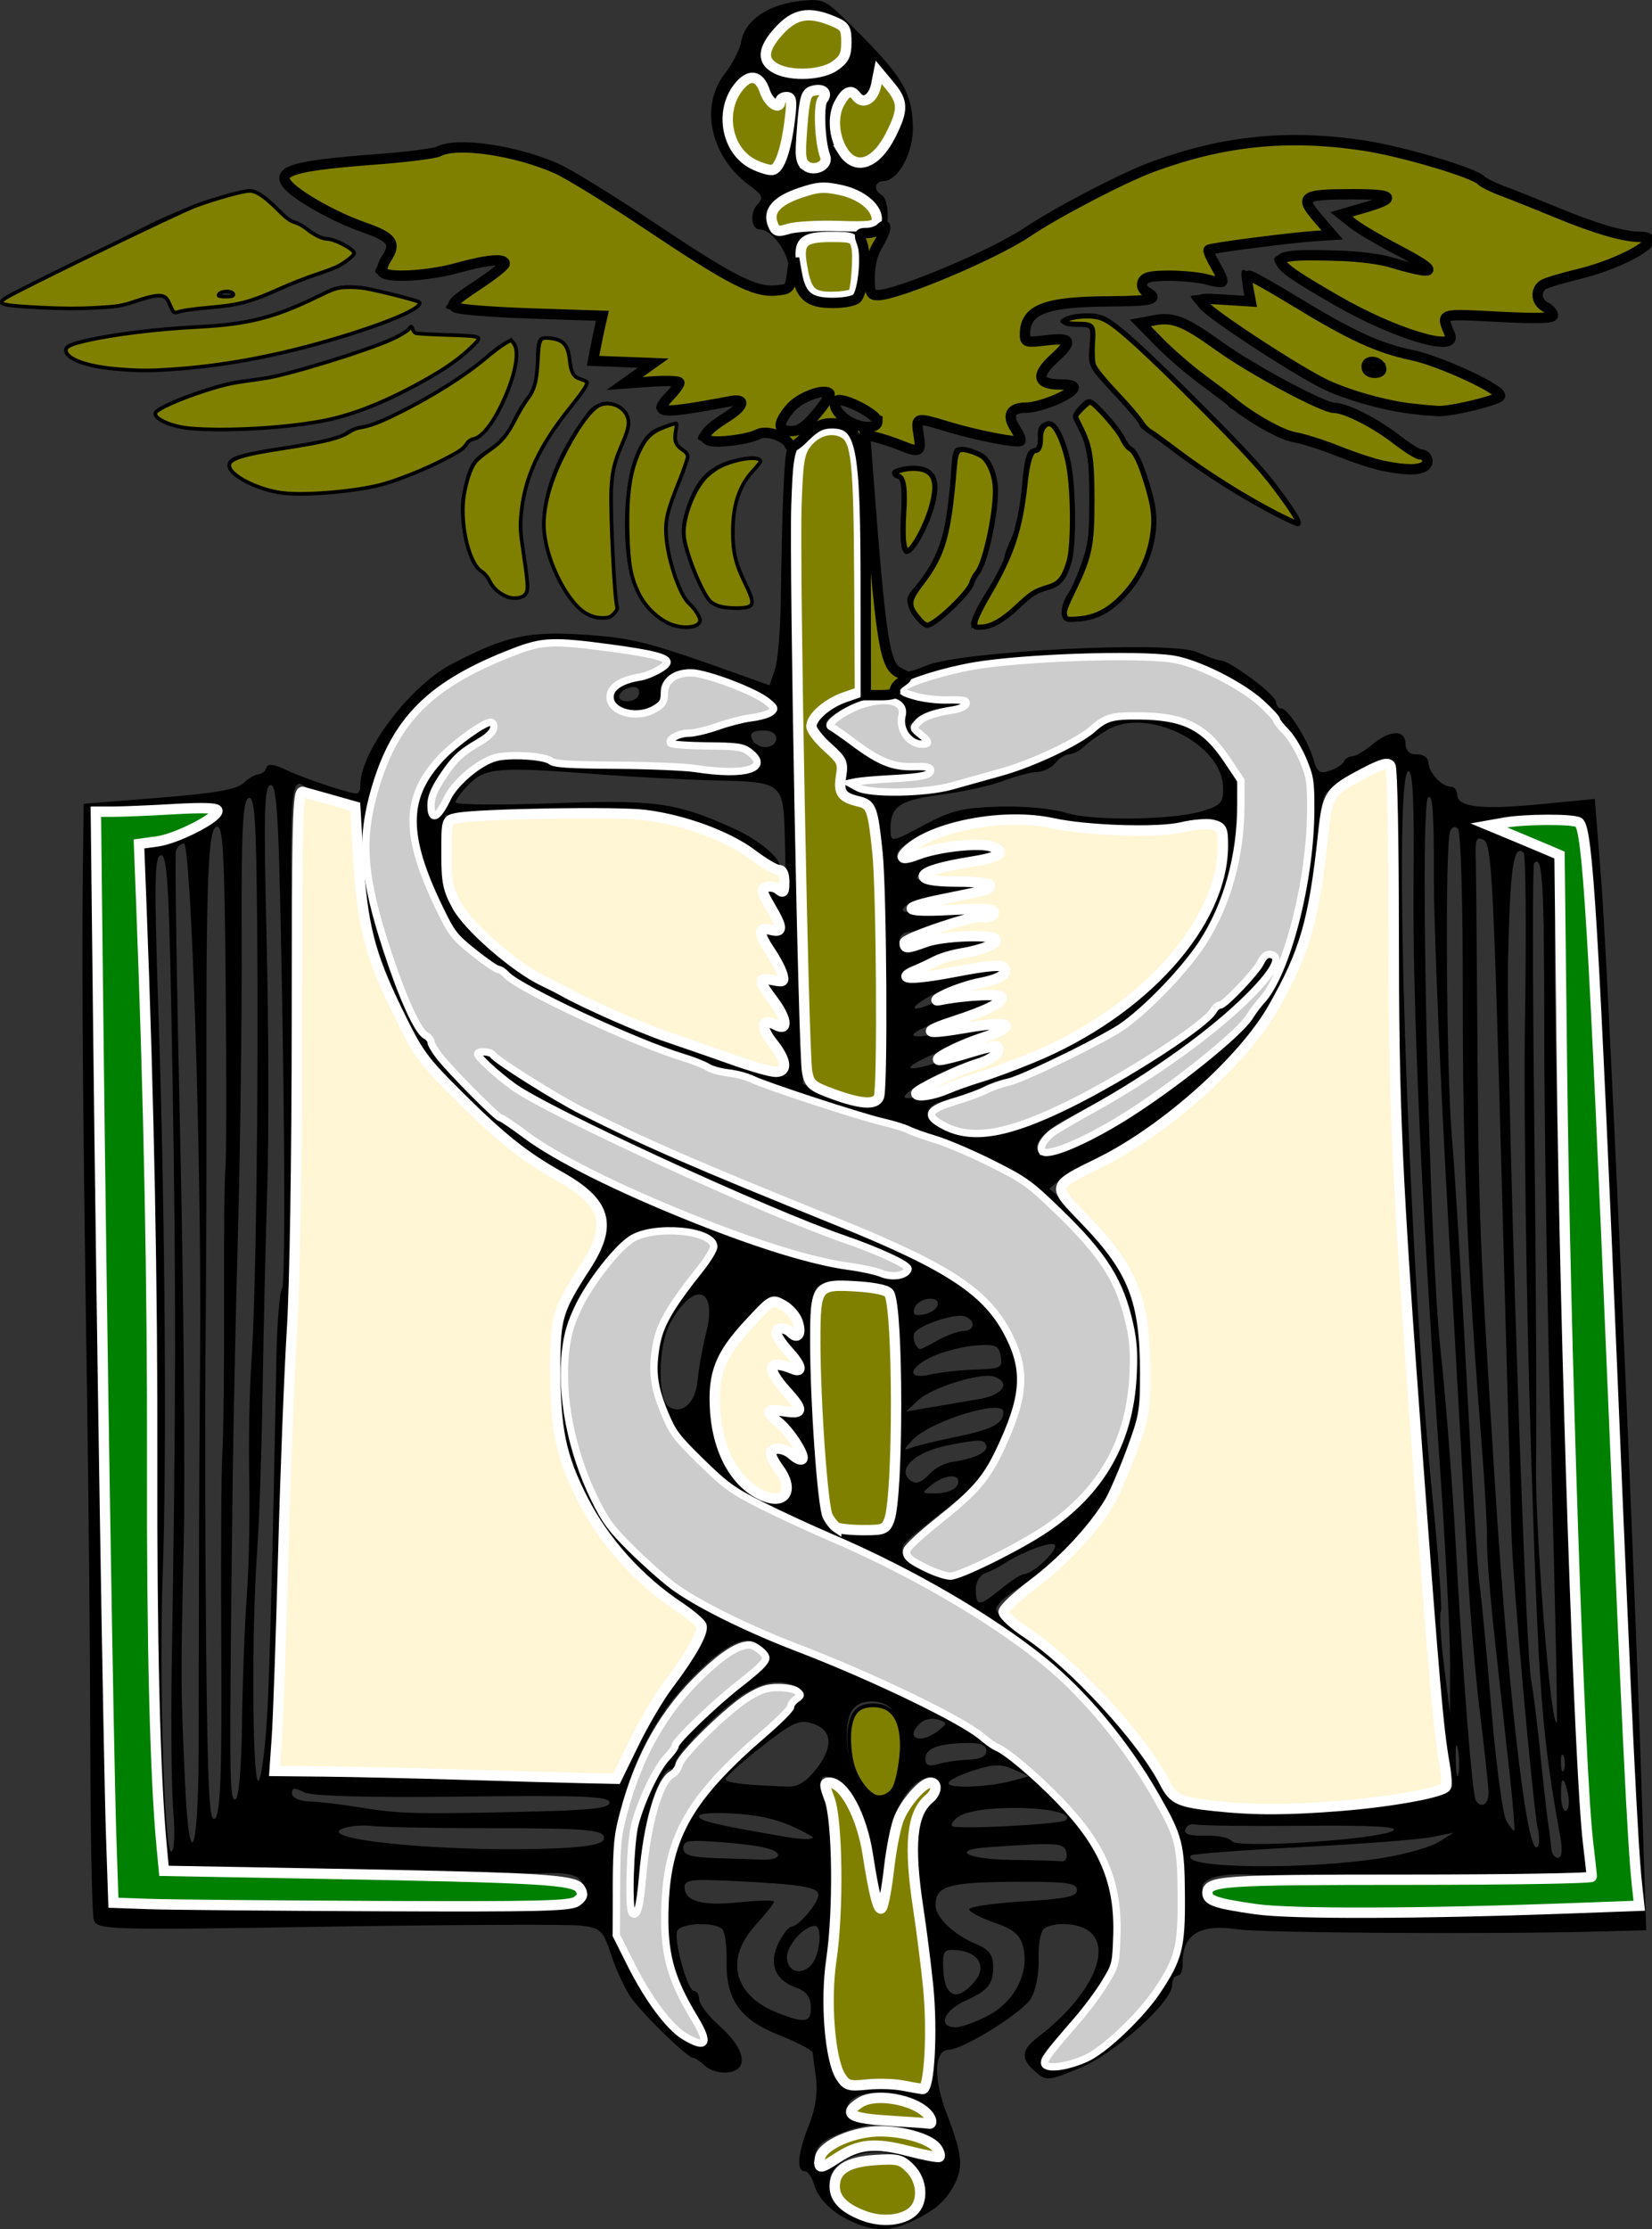 <?xml version="1.0" encoding="UTF-8" standalone="no"?>
<svg
   width="78.571mm"
   height="105.984mm"
   viewBox="0 0 78.571 105.984"
   version="1.1"
   id="svg1"
   sodipodi:docname="Pharma-Logo.svg"
   inkscape:version="1.3.2 (091e20e, 2023-11-25, custom)"
   xmlns:inkscape="http://www.inkscape.org/namespaces/inkscape"
   xmlns:sodipodi="http://sodipodi.sourceforge.net/DTD/sodipodi-0.dtd"
   xmlns="http://www.w3.org/2000/svg"
   xmlns:svg="http://www.w3.org/2000/svg">
  <rect x="0" y="0" width="78.571" height="105.984" fill="#333333" stroke="none"/>
  <defs
     id="defs1" />
  <sodipodi:namedview
     id="namedview1"
     pagecolor="#ffffff"
     bordercolor="#000000"
     borderopacity="0.25"
     inkscape:showpageshadow="2"
     inkscape:pageopacity="0.0"
     inkscape:pagecheckerboard="0"
     inkscape:deskcolor="#d1d1d1"
     inkscape:document-units="mm"
     inkscape:zoom="0.7175757"
     inkscape:cx="257.81252"
     inkscape:cy="287.07772"
     inkscape:window-width="958"
     inkscape:window-height="978"
     inkscape:window-x="-7"
     inkscape:window-y="0"
     inkscape:window-maximized="0"
     inkscape:current-layer="svg1" />
  <path
     d="M40.7 105.708c-1.023-.417-1.774-1.117-1.983-1.851-.1-.35-.298-.633-.441-.628-.411.013-.332-.881.193-2.175.309-.764.432-1.565.342-2.228-.078-.569-.151-1.128-.163-1.241-.012-.113-.738-.489-1.613-.836-1.846-.732-2.514-1.688-2.477-3.542.013-.628-.069-1.281-.182-1.451-.252-.381-1.933-.357-2.156.03-.212.368.477 2.884.787 2.874.131-.004.244.179.251.407.007.228.44.793.963 1.255 1.218 1.078 1.413 2.061.438 2.205-.38.056-.882-.077-1.115-.296-.233-.219-.494-.396-.579-.393-.264.008-2.459-2.13-2.984-2.906-.273-.404-.685-1.302-.915-1.994-.385-1.161-.495-1.269-1.413-1.385-.547-.069-5.956-.047-12.02.049-10.563.168-11.032.154-11.174-.327-.082-.276-.155-3.98-.164-8.229-.008-4.25-.079-11.835-.157-16.855-.189-12.178-.256-20.295-.202-24.506l.045-3.469 3.585-.286c2.625-.209 3.699-.396 4.011-.696.234-.226.555-.414.713-.419.158-.005.328-.145.378-.312.063-.21.344-.181.92.094.854.408 3.012 1.13 3.365 1.126.109-.001.193-.166.187-.365-.049-1.555 2.325-4.726 4.324-5.774 2.555-1.341 3.665-1.587 6.338-1.406 2.336.158 3.02.335 7.515 1.947l1.282.46.251-.726c.138-.399.266-1.858.284-3.241.059-4.413.157-6.833.292-7.22.155-.446-1.127-1.085-1.361-.678-.164.286-2.572.436-2.847.177-.192-.18.717-.995 1.429-1.28.252-.101.454-.303.449-.45-.006-.176-.234-.172-.674.011-.781.326-2.942.514-3.194.278-.096-.09.103-.409.442-.71l.616-.547-1.455.035-1.455.035.777-.551.777-.551-1.344.041c-.739.022-1.416-.026-1.503-.108-.087-.082-.003-.557.187-1.056.457-1.199.447-1.23-.336-1.007-.583.166-6.426-.166-6.717-.382-.142-.105 1.064-1.168 1.348-1.188.122-.009.518-.263.878-.566.547-.459.576-.548.175-.535-.265.008-1.162.23-1.994.492-1.025.323-1.91.43-2.743.332-1.119-.132-1.197-.186-.865-.6.581-.723.719-1.393.284-1.379-.662.021-3.176-1.11-4.107-1.848-1.756-1.391-1.111-1.641 5.112-1.983.908-.05 1.648-.197 1.644-.327-.012-.363 3.232-.082 4.409.382 2.011.793 2.679 1.179 5.633 3.253 3.263 2.291 4.883 3.144 5.912 3.112.59-.019.668-.133.643-.937-.026-.836-.843-1.969-1.407-1.951-.397.013-.491-.783-.136-1.16.327-.348.281-.465-.366-.942-1.855-1.367-2.376-3.772-1.153-5.322.357-.453.703-1.136.769-1.518.166-.967 1.222-1.72 2.673-1.906 1.132-.145 1.302-.086 2.168.757 2.784 2.712 3.27 3.468 3.324 5.181.039 1.235-.682 2.585-1.393 2.608-.433.014-.492.435-.092.665.413.238.374 1.867-.054 2.246-.459.406-.76 2.097-.427 2.404.247.228 3.815-1.042 5.203-1.851.429-.25.928-.46 1.11-.467.182-.007.327-.113.323-.236-.004-.123.433-.428.971-.676.538-.249 1.619-.849 2.402-1.334 3.038-1.883 7.383-3.045 10.607-2.837 2.724.175 5.332.671 6.549 1.244.582.274 1.242.493 1.466.485.224-.007.411.106.416.252.005.145.157.261.339.257.182-.004 1.056.338 1.943.759 1.968.935 4.289 1.688 5.124 1.661 1.819-.058-.351 1.363-2.958 1.937-1.546.34-1.903.511-1.891.906.008.268.194.481.412.474.218-.007.403.18.41.415.011.365-.23.412-1.644.323-.912-.057-2.106-.166-2.655-.241-1.083-.148-1.16-.065-.65.696.509.761.172.87-1.425.46-1.74-.447-2.703-.893-5.111-2.371-2.538-1.557-2.441-1.822.656-1.793 1.375.013 2.66.143 2.855.291.195.147.774.332 1.286.411.917.141.913.134-.281-.424-1.545-.722-3.222-1.77-3.234-2.02-.005-.106.316-.276.713-.377 2.02-.513 1.982-.665-.152-.618-2.18.048-2.541.222-1.746.84.232.181.549.549.704.818.253.439.191.485-.596.444-.483-.025-1.843.086-3.023.246l-2.144.291.451.731c.482.782.32 1.297-.265.842-.427-.332-3.033-.405-3.307-.092-.107.122-.044.27.14.33.184.059.34.286.347.503.01.312-.17.358-.853.218-.92-.189-2.052-.144-3.767.15-.776.133-1.127.352-1.333.832-.339.79-.062.934 1.18.613 1.114-.288 1.17.269.111 1.105-.892.704-.79 1.05.302 1.015.428-.013.781.093.786.236.011.365-1.727 1.117-2.649 1.146-.76.024-.763.03-.307.68.594.847.342 1.088-.76.728-.485-.158-1.171-.283-1.524-.277-.353.006-.946-.15-1.316-.346-.984-.522-1.135-.451-.913.426.203.8-.196 1.098-.789.589-.142-.122-.596-.291-1.008-.374l-.749-.152.282 3.905c.535 7.408.658 7.743 2.548 6.952 1.678-.702 11.693-1.2 12.906-.642.474.218.967.393 1.097.389.419-.013 2.626 1.627 2.647 1.968.012.182.128.327.259.323.312-.01 1.26 1.497 1.524 2.423.172.605.306.695.788.528.319-.11.617-.305.661-.433.044-.128.22-.239.389-.248.17-.008.598-.258.953-.554.849-.708 1.565-.731 1.587-.05.011.353.193.523.546.512.305-.01.534.16.542.399.015.475.655 1.152 1.076 1.138.156-.005.289.167.296.383.019.595 1.154.722 3.979.447l2.563-.25.306 3.894c.324 4.119 1.509 30.724 1.905 42.756l.235 7.14-2.38.062c-5.075.133-15.938.065-17.06-.106-1.822-.278-2.656.262-2.611 1.69.009.279-.103.511-.248.516-.145.005-.258.2-.251.433.025.793-2.729 3.273-4.395 3.956-1.503.617-1.582.624-2.099.185-.716-.608-.692-1.041.092-1.639 2.521-1.921 3.617-4.227 2.415-5.081-.52-.37-1.624-.421-2.099-.098-.166.113-.285.759-.263 1.436.022.684-.141 1.524-.365 1.891-.411.674-3.203 2.413-3.909 2.435-.708.022-.743 1.369-.08 3.091.718 1.866.783 2.485.347 3.318-.411.787-.897 1.213-1.963 1.723-1.029.492-1.734.524-2.719.123zm2.781-.678c.625-.666.467-1.849-.31-2.323-1.531-.936-4.059-.037-3.676 1.306.375 1.318 3.061 2.003 3.986 1.017zm-3.008-2.893c.605-.282 1.035-.296 2.116-.068.746.157 1.498.383 1.671.503.453.314.72-.295.325-.742-.377-.426-1.935-.855-2.993-.823-.397.012-1.194.228-1.772.48-.841.368-1.045.593-1.028 1.132.019.612.062.637.472.272.248-.221.792-.56 1.21-.755zm3.832-1.703c-.671-1.163-4.036-1.306-4-.17.015.457.207.511 1.669.469.909-.027 1.832.057 2.05.185.539.318.641.142.281-.484zm-.033-3.286c.054-1.203-.065-3.194-.265-4.426-.681-4.202-.754-5.68-.324-6.581.219-.458.514-.837.656-.842.142-.004.252-.187.245-.405-.013-.42-.492-.504-.944-.165-.862.646-1.417 2.049-1.509 3.82-.053 1.028-.187 1.928-.296 2-.109.072-.306-.789-.437-1.914-.252-2.161-.858-3.619-1.677-4.03-.686-.344-.834-.078-.439.795.475 1.052.621 5.241.228 6.536-.452 1.487-.324 5.678.201 6.591.371.644.511.694 1.472.524.585-.104 1.423-.09 1.864.029.441.12.874.225.964.235.089.01.207-.967.261-2.169zm7.921.279c1.547-1.175 2.708-2.537 3.354-3.936.555-1.203.636-1.742.571-3.804-.071-2.243-.142-2.518-1.071-4.144-1.104-1.934-1.591-2.716-1.809-2.907-.08-.07-.636-.707-1.236-1.416-.6-.709-1.396-1.541-1.77-1.85-2.086-1.725-4.975-3.638-6.624-4.386-1.034-.469-1.922-.94-1.974-1.048-.052-.108-.233-.194-.403-.192-.323.004-5.507-2.347-6.558-2.974-.334-.199-.612-.512-.618-.695-.006-.183-.189-.327-.407-.321-.218.007-.402-.166-.409-.384-.007-.218-.18-.391-.386-.385-.532.017-1.825-2.518-1.853-3.633-.048-1.926.353-2.977 1.688-4.416.714-.77 1.294-1.542 1.289-1.714-.017-.522-.975-.83-2.438-.784-1.31.041-1.454.117-2.562 1.341-.645.714-1.377 1.764-1.626 2.335-1.332 3.052-.088 8.897 2.399 11.274 2.034 1.944 3.25 2.767 5.666 3.834 1.409.622 2.711 1.126 2.895 1.121.363-.011 5.248 2.215 6.558 2.989.445.263 1.081.609 1.414.769.333.16.608.391.612.513.004.122.114.219.244.214.512-.016 3.701 2.784 4.331 3.802 1.381 2.231 1.575 2.781 1.644 4.64.054 1.448-.036 2.024-.376 2.425-.246.289-.443.64-.439.779.004.139-.626.92-1.401 1.735-.775.815-1.406 1.576-1.402 1.69.014.454 1.915.121 2.698-.473zm-18.618-.694c-.005-.159-.237-.599-.516-.976-1.916-2.593-2.012-6.679-.23-9.696.578-.979 2.62-3.093 3.857-3.994.496-.361.898-.795.893-.965-.004-.17.131-.36.3-.422.595-.22-.111-.731-.972-.704-.543.017-1.264.332-1.917.838-1.287.996-2.893 2.684-2.882 3.029.004.141-.087.259-.204.262-.541.017-1.357 2.65-1.43 4.612-.042 1.13-.178 2.057-.303 2.061-.406.013-.335-3.02.103-4.381.486-1.511 1.301-3.075 1.609-3.085.114-.004.203-.131.199-.284-.013-.401 1.706-2.053 3.406-3.272 1.048-.752 1.172-1.116.543-1.605-.612-.476-1.7.12-3.304 1.81-2.343 2.469-3.72 6.272-3.604 9.95.062 1.966.17 2.396.966 3.844.493.896 1.266 2.005 1.718 2.464.8.812 1.786 1.099 1.767.514zm13.501-.947c1.212-.667 1.886-2.037 1.585-3.223-.147-.581-.451-.836-1.375-1.156-.653-.226-1.19-.509-1.193-.63-.004-.12 1.152-.29 2.569-.376 2.08-.127 2.574-.234 2.563-.554-.01-.325-.556-.393-3.018-.377-3.131.021-3.737.207-3.708 1.141.018.576.906 1.406 1.961 1.833.54.219.759.494.771.968.023.917-.202 1.208-1.331 1.721-1.049.476-1.314 1.276-.413 1.248.297-.009 1.012-.277 1.589-.595zm-8.514-.383c-.015-.464-.22-.736-.674-.893-1.014-.349-1.34-1.126-.878-2.094.212-.445.498-.812.634-.817.348-.011 1.291-1.134 1.279-1.523-.011-.358-.925-.5-4.19-.652-1.883-.087-2.185-.044-2.174.313.021.668.839.89 2.603.707.907-.094 1.651-.107 1.654-.03.002.078-.398.583-.891 1.124-1.466 1.609-1.025 3.345 1.058 4.163 1.319.517 1.603.463 1.579-.3zm7.786-1.182c.597-.703.212-1.408-.816-1.498-.639-.056-.701.02-.675.838.044 1.387.647 1.654 1.491.661zm-7.601-1.05c.302-.611.313-1.616.017-1.606-.546.017-1.353.932-1.335 1.513.025.804.934.868 1.317.093zm38.886-6.079c-.144-1.925-.614-12.456-1.044-23.404-.43-10.948-.92-20.929-1.09-22.18-.169-1.251-.25-2.376-.179-2.499.071-.124-1.032-.188-2.452-.143-2.813.089-2.889.23-.59 1.093.81.304 1.569.63 1.686.724.117.094.12 1.534.005 3.199-.219 3.199.881 40.052 1.296 43.401l.219 1.765-7.084.12c-3.896.066-7.721.061-8.499-.011-1.666-.155-2.741.093-2.724.627.017.531.866.899 2.062.892.555-.003 1.31.08 1.678.185.367.105 4.337.087 8.822-.041l8.154-.232zm-49.994 3.104c.308-.884-.143-1.187-1.695-1.138-.828.026-3.05-.016-4.938-.094-2.644-.109-10.146-.183-13.028-.128-.411.008-.995-16.218-.623-17.298.138-.4.06-6.976-.19-16.018l-.423-15.339 1.135-.207c.625-.114 1.202-.322 1.282-.462.081-.14.429-.373.775-.517.345-.144.624-.388.619-.541-.006-.184-1.02-.222-2.978-.111l-2.97.169-.133 1.328c-.073.73.017 8.53.201 17.332.184 8.803.361 19.816.393 24.474.032 4.658.159 8.576.281 8.707.123.131 4.902.229 10.62.219 5.718-.01 10.652-.008 10.964.004.312.012.631-.158.708-.379zm38.166-1.87c1.052-.171 2.232-.509 2.623-.751l.711-.441-1.052.21c-.579.115-3.362.329-6.184.475-2.822.146-5.187.324-5.254.396-.59.628 5.512.703 9.156.112zm8.403-.992c-.89-4.957-1.024-6.729-1.398-18.552-.219-6.909-.344-16.049-.279-20.312.065-4.263.036-7.827-.064-7.922-.486-.456-.654.728-.743 5.237-.095 4.762.81 32.796 1.101 34.114.08.361.273 1.904.428 3.428.156 1.524.33 3.067.388 3.429.057.362.119.866.137 1.121.018.254.162.458.321.453.182-.006.223-.371.11-.996zm-23.489.743c-.107-.468-.366-.485-3.728-.251-1.812.126-1.006.575 1.078.601 1.129.014 2.211.044 2.404.067.205.025.308-.15.246-.418zm22.424-1.106c-.241-1.139-1.187-11.715-1.257-14.056-.03-1.018-.246-8.806-.477-17.306-.374-13.718-.469-15.479-.838-15.671-.344-.178-.411-.04-.385.789.017.553.051 4.042.075 7.754.06 9.242.092 10.114.815 21.681.623 9.97 1.495 17.689 1.996 17.673.14-.004.172-.388.072-.863zm-36.133 1.238c-.009-.298-.894-.491-2.925-.639-1.355-.099-1.597-.052-1.585.305.01.325.36.432 1.537.468.838.026 1.852.059 2.252.074.401.015.725-.079.721-.209zm29.249-1.169c.319-.192-.982-.263-4.292-.234-2.612.023-4.915-.006-5.117-.063-.202-.057-.417.046-.478.23-.077.232.214.324.953.301.585-.018 1.153.1 1.261.263.24.363 6.968-.072 7.672-.496zm5.552-2.608c-.15-1.378-.461-4.194-.691-6.258-.231-2.063-.409-4.261-.396-4.885.013-.623-.109-2.797-.27-4.83-.673-8.471-.889-13.629-.882-21.017.005-4.548-.093-7.908-.234-8.044-.146-.141-.295-.084-.373.144-.242.7-.176 11.437.089 14.52.144 1.678.463 6.916.709 11.64.246 4.724.519 9.063.607 9.643.088.58.34 3.218.558 5.862.219 2.645.541 5.057.716 5.361.175.304.346.511.379.461.034-.05-.061-1.219-.211-2.597zm-43.1 3.028c.139-.469-.618-.542-5.64-.541-2.475 0-4.886-.046-5.357-.103-.471-.057-1.113.001-1.427.128-1.341.545 5.295 1.15 10.235.932 1.386-.061 2.126-.202 2.19-.416zm9.835-.189c-1.234-.688-2.073-.934-3.539-1.038-1.047-.074-1.767-.024-1.763.121.007.222.732.394 4.134.98.928.16 1.511.128 1.167-.064zm12.136-.728c.652-.633-3.954-.828-5.021-.212-.281.162-.452.382-.381.488.119.179 5.201-.08 5.403-.276zm23.89-1.266c-.202-.902-.357-.83-.326.152.014.445.127.742.25.66.123-.082.158-.447.076-.812zM8.243 86.112c-.085-1.053-.119-4.06-.078-6.682.201-12.656.21-18.039.044-27.995-.153-9.194-.234-10.78-.553-10.77-.314.01-.332 1.247-.112 7.746.304 8.991.393 20.898.196 26.399-.18 5.025.07 13.234.402 13.223.148-.005.19-.809.1-1.922zm1.204-2.755c.007-2.182.014-5.993.016-8.468.002-2.475.027-7.36.055-10.855.071-8.722-.421-23.943-.773-23.932-.15.005-.319.159-.375.343-.056.184.033 6.345.2 13.693.166 7.347.241 16.041.167 19.319-.146 6.451-.145 6.7.064 11.301.2 4.411.631 3.476.646-1.401zm57.647 2.043c.936-.205 1.736-.41 1.778-.454.042-.044-.059-.66-.225-1.367-.165-.708-.537-4.674-.827-8.814-.289-4.14-.706-9.785-.925-12.545-.524-6.598-.76-14.091-.65-20.617.049-2.908-.009-5.38-.13-5.493-.249-.234-2.636 1.038-3.07 1.636-.157.216-.338 1.359-.404 2.541-.18 3.244-.898 5.386-2.824 8.427-1.319 2.082-6.036 5.946-7.967 6.525-.361.108-.946.439-1.3.736l-.645.539.817.713c2.476 2.162 3.493 4.166 3.634 7.158.095 2.01-.034 2.783-.768 4.608-.119.295-.327.838-.464 1.206-.606 1.633-2.773 4.123-4.527 5.203-.836.514-1.295.963-1.205 1.176.08.19.727.697 1.438 1.126 2.225 1.344 5.944 5.565 6.693 7.598.299.812 8.016.876 11.569.097zm3.703-.207c-.012-.327-.196-2.019-.409-3.759-.213-1.74-.473-4.77-.577-6.732-.104-1.962-.514-9.275-.909-16.251-.396-6.976-.713-14.518-.706-16.761.01-3.011-.061-3.997-.273-3.771-.423.45.047 21.358.59 26.256.232 2.093.556 6.243.72 9.223.356 6.459.788 11.943.962 12.213.262.405.623.155.602-.416zm-60.273-6.825c-.025-4.26-.002-8.462.053-9.337.054-.875.09-4.093.078-7.15-.011-3.057.018-5.917.066-6.355.048-.438.054-4.297.014-8.574-.062-6.633-.127-7.757-.442-7.642-.407.149-.494 2.538-.474 13.067.006 3.203-.014 8.564-.045 11.914-.031 3.35-.016 9.782.034 14.294.074 6.757.15 8.144.426 7.866.253-.254.325-2.25.29-8.083zm18.466 7.325c-.009-.289-1.364-.342-6.979-.275-4.529.054-7.172-.018-7.551-.206-.462-.229-.581-.216-.572.061.007.206.365.363.872.381.474.017 1.46.132 2.192.254 1.943.325 2.722.349 7.618.241 3.571-.079 4.429-.167 4.42-.456zm40.342-2.572c-.073-.325-.116-.056-.096.599.021.655.081.921.133.591.053-.329.036-.865-.038-1.19zm-26.887 1.871c.162-.208.347-.99.412-1.738.132-1.527-.394-2.394-1.433-2.361-.858.027-1.186.552-1.145 1.835.063 1.982 1.344 3.321 2.166 2.264zm31.917-1.501c-.079-.179-.134-.029-.123.335.011.364.076.51.144.326.068-.184.058-.482-.021-.661zm-26.213 1.174.787-.213-.727-.325c-.594-.265-.945-.256-1.918.05-.655.206-1.187.478-1.183.604.008.267 1.889.195 3.041-.116zm-9.312-.577c.823-1.06.746-1.849-.211-2.15-.615-.194-.929-.049-2.413 1.115-.938.736-1.703 1.427-1.7 1.536.006.177.863.28 2.951.354.489.017.89-.232 1.373-.855zm-27.328-2.183c.028-2.003.131-4.716.23-6.03.099-1.313.15-3.817.115-5.563-.036-1.746.011-4.249.104-5.562.215-3.04.345-13.074.272-20.886-.047-4.998-.118-6.029-.409-5.922-.276.101-.347 1.556-.327 6.725.014 3.628-.065 9.874-.175 13.882-.11 4.007-.227 9.491-.258 12.185-.163 13.891-.156 14.829.121 14.82.174-.006.298-1.376.329-3.65zm1.211-.591c.124-2.503.247-7.357.429-16.866.031-1.603.154-3.046.273-3.208.12-.162.13-5.612.023-12.111-.166-10.087-.249-11.815-.568-11.805-.311.011-.344 1.236-.197 7.367.097 4.045.111 9.375.031 11.844-.08 2.47-.178 6.755-.22 9.522-.041 2.768-.158 6.226-.261 7.685-.286 4.077-.224 11.492.09 10.893.143-.272.323-1.767.399-3.322zm17.494 1.399c.438-.955 1.158-2.147 1.601-2.648.443-.502 1.025-1.355 1.294-1.897l.489-.985-.591-.517c-.325-.284-.668-.515-.762-.512-.094.003-.935-.687-1.87-1.534-1.588-1.439-1.904-1.914-3.404-5.114-.247-.527-.445-1.922-.525-3.696-.139-3.081-.023-3.503 1.587-5.775.896-1.264.944-2.489.129-3.254-.311-.292-.672-.574-.801-.627-.741-.302-3.069-1.834-3.075-2.023-.004-.124-.13-.221-.281-.216-.399.013-3.477-3.104-4.085-4.135-2.068-3.509-2.588-5.113-2.795-8.615l-.179-3.035-1.018-.178c-.56-.098-1.137-.29-1.282-.426-.86-.808-.9-.261-.717 9.892.179 9.895.161 11.127-.222 15.894-.103 1.28-.221 4.976-.263 8.214-.042 3.238-.154 7.022-.25 8.408-.096 1.386-.166 2.891-.156 3.343l.019.823 5.365.139c2.951.077 5.902.158 6.557.18.656.023 1.923.039 2.816.036l1.624-.005zm15.851.949c.586-.021.855-.157.847-.427-.009-.285-.304-.387-1.049-.364-1.314.042-1.866.274-1.85.78.009.285.181.348.603.221.324-.098.977-.192 1.449-.209zm27.72-14.133c-.186-6.755-.338-15.89-.339-20.3-.001-7.324-.077-8.623-.481-8.193-.076.081-.072 5.669.007 12.419.079 6.75.117 13.988.084 16.083-.051 3.252.702 12.659.989 12.353.042-.045-.075-5.609-.261-12.363zM44.621 82.291c.449-.351.449-.378 0-.534-.26-.09-.632-.024-.827.148-.81.716-.051 1.071.826.386zm23.818-13.238c-.842-11.984-1.264-21.468-1.209-27.161.036-3.776-.031-5.227-.242-5.22-.767.025-.012 23.038 1.127 34.347.298 2.959.482 5.483.409 5.61-.073.127-.004 1.27.153 2.54l.286 2.31.007-2.383c.004-1.31-.235-5.83-.531-10.042zm-20.818 6.482c.465-.379.957-.692 1.092-.696.427-.013 1.617-1.142 1.458-1.382-.139-.21-1.53.309-2.478.924-.214.139-.595.329-.847.423-.265.098-.449.436-.438.8.025.791.165.783 1.213-.069zm.087-1.692c1.204-.603 2.776-1.659 3.494-2.347 3.454-3.309 3.659-9.405.427-12.716-.5-.512-1.16-1.195-1.468-1.517-.308-.322-.867-.828-1.243-1.124-.849-.669-4.532-2.34-5.117-2.322-.238.008-.501-.09-.585-.216-.084-.126-.603-.299-1.153-.383-.55-.084-1.363-.304-1.805-.489-.443-.185-1.586-.565-2.542-.845-.955-.28-1.853-.615-1.996-.745-.142-.13-.563-.23-.934-.223-.371.007-.911-.154-1.2-.359-.289-.205-.678-.367-.865-.361-.186.006-1.036-.281-1.889-.638-.852-.357-2.093-.875-2.757-1.152-.664-.277-1.269-.57-1.344-.65-.075-.081-.712-.423-1.414-.762-.702-.339-1.28-.708-1.283-.82-.004-.112-.125-.2-.271-.196-.145.005-.487-.2-.758-.455-.272-.255-.741-.627-1.043-.827-.654-.433-1.995-3.396-2.269-5.014-.301-1.778.656-3.492 2.715-4.862.817-.543.984-.578.995-.206.005.149-.294.397-.664.551-.762.318-1.332.862-1.97 1.882-.557.89-.566 1.943-.014 1.711.216-.091.392-.301.391-.467-.001-.346.866-1.521 1.129-1.53.096-.003.348-.19.559-.415.472-.503 2.743-.621 3.227-.168.231.216 1.088.278 2.64.192 1.264-.07 3.235.015 4.38.191 2.176.333 3.215.116 2.91-.608-.218-.518-1.11-.718-2.704-.604-.86.061-1.39-.011-1.396-.19-.005-.159.415-.302.934-.319.519-.016 1.194-.175 1.501-.351.307-.177.977-.347 1.489-.378 1.451-.088 1.303-.752-.321-1.434-2.245-.943-2.94-1.053-3.627-.571-.333.233-.528.541-.433.683.539.813-1.562 1.478-2.242.709-.47-.531.058-1.19.986-1.231.382-.017.926-.217 1.21-.446.442-.356.458-.449.112-.653-.222-.131-.493-.236-.602-.235-.109.001-1.26-.147-2.558-.329-2.149-.301-2.473-.289-3.636.138-4.486 1.648-6.336 3.56-7.175 7.414-.363 1.667-.369 2.196-.048 3.998.475 2.664 2.196 7.122 2.745 7.111.109-.002.203.157.21.353.013.401 2.951 3.52 3.306 3.508.125-.004.575.309.999.696.424.387 1.249.927 1.834 1.199.585.273 1.127.575 1.205.672.125.154 2.815 1.321 5.229 2.267.442.173 1.226.488 1.743.699 1.709.698 5.21 1.63 6.025 1.604.441-.014.937.101 1.102.256.31.291 1.405.049 1.393-.308-.004-.111-.278-.32-.61-.465-1.268-.553-2.569-1.049-2.736-1.044-.096.003-1.224-.447-2.506-1-1.283-.553-2.815-1.207-3.405-1.453-2.638-1.1-6.002-2.676-7.048-3.301-.628-.375-1.208-.68-1.29-.678-.424.013-3.167-2.129-2.868-2.24.19-.07.424-.026.52.099.096.124.722.565 1.39.98.668.415 1.277.816 1.352.891.162.162 2.325 1.232 4.034 1.997.665.297 1.39.64 1.612.763.222.122.585.29.806.374.436.165 2.418.981 4.962 2.045.885.37 2.574 1.043 3.753 1.496 1.179.453 2.205.891 2.281.975.075.084.682.445 1.349.802 1.424.764 2.391 1.74 3.076 3.104.74 1.474.659 2.616-.346 4.852-.755 1.68-1.153 2.201-2.479 3.24-2.137 1.674-2.225 1.759-2.213 2.13.01.308 1.691 1.147 2.316 1.156.162.002 1.279-.489 2.482-1.092zm-5.472-1.27c.569-.995.583-11.098.016-11.424-.167-.096-1.008-.172-1.867-.168-1.458.007-1.573.052-1.72.674-.21.886.154 9.246.444 10.209.165.549.441.796 1.008.903.634.12 2.012-.006 2.119-.195zm-4.722-1.981c-.011-.346-.203-.771-.427-.945-.224-.174-.41-.421-.414-.549-.004-.128.171-.238.389-.245.218-.007.4.094.404.224.004.13.188.299.409.376.732.255.409-.824-.503-1.68l-.873-.82.852.159c1.074.2 1.081-.127.027-1.209-.929-.955-.867-1.462.106-.867.608.371.66.369.647-.026-.007-.236-.258-.626-.557-.866-.299-.24-.549-.612-.556-.827-.01-.304.06-.323.315-.084.503.472.752.357.731-.337-.012-.382-.288-.794-.697-1.045-.668-.408-.696-.394-1.952.965-1.394 1.509-1.64 2.156-1.584 4.171.064 2.314 1.501 4.277 3.107 4.245.452-.009.59-.163.575-.641zm8.037-.022c.182-.524-.598-.494-1.27.048-.475.384-.459.403.315.379.481-.015.873-.19.955-.427zm-1.303-.527c.232-.247.697-.488 1.034-.536 1.081-.153 1.744-.476 1.622-.789-.114-.292-.301-.293-1.773-.012-1.535.293-2.462 1.092-1.89 1.629.287.269.552.193 1.006-.291zm1.336-1.753c1.619-.332 2.146-.619 2.14-1.164-.007-.634-3.49.439-4.322 1.332-.441.473-.448.525-.052.373.253-.097 1.258-.34 2.233-.54zm1-1.774c1.127-.191 1.514-.782.697-1.066-.613-.213-2.969.519-3.612 1.122l-.574.539 1.185-.202c.652-.111 1.688-.288 2.304-.392zm-13.401-.91c.048-.551.232-1.571.408-2.267.548-2.162-.616-2.452-1.718-.427-.586 1.077-.613 3.656-.042 3.985.642.369 1.257-.218 1.351-1.291zm13.21-.49c1.205-.038 1.299-.088 1.204-.634-.09-.513-.248-.582-1.187-.512-.596.044-1.512.276-2.035.514-1.195.544-1.271 1.134-.111.864.452-.105 1.41-.21 2.129-.233zm-1.78-1.398c.41-.23.953-.426 1.208-.435.56-.02.599-.508.055-.698-.447-.155-2.165.414-2.38.789-.13.226.074.772.286.766.048-.001.422-.191.831-.422zm-.021-1.655c.145-.494-.92-.378-1.093.119-.109.314-.003.394.424.317.314-.056.615-.253.669-.436zm8.372-8.669c2.852-1.717 6.621-4.778 6.602-5.363-.005-.15.081-.276.19-.28.425-.017 1.713-2.84 1.96-4.296.569-3.35.734-4.653.706-5.563-.033-1.044-1.069-3.426-1.484-3.413-.116.004-.216-.119-.221-.273-.015-.486-1.722-1.777-3.254-2.462-1.38-.617-1.754-.657-5.711-.612-4.208.048-7.131.497-8.779 1.349-.591.306-.581.321.417.637.563.178 1.348.25 1.746.161.398-.09.726-.047.731.095.004.142-.378.274-.851.293-.473.02-1.091.225-1.375.457-.51.416-.51.426.009.785.443.307.457.366.091.378-.543.017-.983-.682-.836-1.327.204-.893-.977-1.113-2.401-.449-.677.316-1.228.698-1.223.849.005.151.099.271.21.267.111-.004.517.268.903.604 1.091.949 2.316 1.443 3.055 1.233.406-.116.662-.075.667.106.006.189-.722.319-2.04.366-1.859.067-2.001.108-1.524.445.682.483 3.723.398 5.23-.146.617-.223 1.58-.5 2.14-.615.934-.193 1.444-.407 2.515-1.057.214-.13.642-.356.951-.502.309-.146.632-.387.717-.536.322-.56 2.451-.714 3.806-.274 1.041.338 1.489.683 2.196 1.691.817 1.166.879 1.388.774 2.782-.175 2.322-.567 3.771-1.466 5.43-.815 1.503-3.256 4.134-4.292 4.626-.296.141-.714.375-.927.521-.214.146-.859.475-1.433.731-.574.257-1.355.644-1.734.862-.38.217-.91.403-1.178.412-.268.009-.792.188-1.162.397-.371.209-1.107.475-1.636.592-1.26.278-1.229.896.069 1.393 1.384.53 3.342.076 6.295-1.46 2.438-1.268 6.309-3.85 6.298-4.201-.004-.116.118-.215.271-.219.305-.01 2.04-1.929 2.032-2.248-.003-.109.114-.202.259-.207 1.09-.035-1.349 2.585-4.352 4.674-2.083 1.449-2.935 1.967-5.282 3.208-1.097.58-1.666 1.359-1.118 1.53.446.139 1.883-.433 3.44-1.371zm-10.974-3.267c.121-3.091-.072-9.311-.339-10.884-.18-1.065-.296-1.225-.977-1.352-.708-.132-.761-.217-.637-1.02.136-.88.02-1.072-1.079-1.778-.611-.393-.421-.993.502-1.578.715-.454.84-.499 1.431-.52.443-.016.113-11.534-.351-12.264-.354-.556-1.51-.614-2.087-.104-.893.79-.941 2.112-.602 16.6l.335 14.316.895.319c2.916 1.041 2.796 1.112 2.908-1.735zm3.515 1.491c.134-.135.422-.251.64-.258.527-.017 4.76-1.745 5.253-2.145.213-.173.681-.454 1.039-.624 1.311-.624 4.383-3.712 4.361-4.384-.006-.182.087-.334.205-.338.369-.012 1.284-2.78 1.253-3.786-.026-.825-.127-.971-.738-1.068-.389-.062-1.046.018-1.46.177-.932.358-3.708.251-6.176-.238-1.498-.297-2.211-.306-3.626-.044-1.695.313-3.616 1.238-3.6 1.733.01.304-.01.306 1.636-.176 1.358-.398 3.111-.402 3.123-.007.003.109-.721.287-1.611.396-.952.117-1.783.376-2.022.63-.37.394-.249.427 1.37.376.977-.031 1.779.046 1.783.17.004.124-.787.326-1.758.448-.971.122-1.928.395-2.128.608-.313.333-.044.356 1.95.168 1.591-.15 2.262-.129 2.149.067-.09.157-.38.236-.643.176-.264-.06-1.003.092-1.644.338-.64.246-1.372.455-1.627.466-.254.01-.457.197-.45.415.015.458.26.484 1.136.119.947-.395 3.167-.544 3.286-.221.06.162-.473.366-1.269.486-.755.114-1.491.333-1.635.487-.145.154-.47.287-.723.295-.474.015-.9.487-.651.721.077.072 1.119-.085 2.315-.35 1.196-.265 2.226-.434 2.288-.376.29.273-.298.684-1.01.706-.436.014-1.325.288-1.976.61-1.218.602-1.442 1.032-.286.55.793-.331 3.025-.559 3.265-.334.096.09-.516.38-1.361.645-3.425 1.073-3.687 1.64-.388.839.909-.221 1.717-.303 1.797-.184.079.12-.037.223-.259.23-.222.007-.818.205-1.325.439s-1.347.623-1.867.865c-1.476.684-.866.745.989.098 1.86-.648 2.441-.741 2.218-.353-.082.143-.589.351-1.126.462-.935.194-3.189 1.402-3.18 1.704.007.219 2.206-.257 2.485-.537zm-8.094-1.04c-.009-.291-.262-.759-.562-1.041-.3-.282-.55-.635-.554-.786-.006-.186.165-.188.529-.008.45.223.535.184.522-.236-.009-.276-.263-.798-.566-1.158-.303-.361-.553-.73-.555-.822-.003-.091.237-.046.533.1.46.228.535.184.52-.296-.01-.309-.265-.858-.568-1.218-.303-.361-.554-.763-.558-.894-.004-.131.234-.118.53.028.449.222.535.184.522-.231-.009-.274-.27-.773-.582-1.11-.586-.634-.297-1.063.368-.545.386.3.416.045.328-2.855-.068-2.25-.182-2.336-3.171-2.399-1.425-.03-4.023-.165-5.774-.3-4.621-.357-5.284-.305-6.059.471-.36.361-.652.752-.649.87.004.118 2.087.137 4.629.044 4.877-.179 5.85-.045 8.591 1.19 1.268.571 2.415 1.566 2.141 1.858-.096.102-.55-.174-1.008-.614-.458-.44-1.276-.927-1.818-1.083-.542-.156-1.107-.363-1.255-.461-.769-.506-3.61-.707-7.512-.53l-4.252.192-.129 1.392c-.156 1.675.24 2.887 1.308 4.01.958 1.007 3.532 2.828 3.978 2.813.18-.006.369.078.421.185.117.242 4.695 2.3 5.089 2.288.157-.005.666.141 1.131.325 2.19.867 3.284 1.208 4.251 1.327.11.013.192-.214.183-.504zm10.121-12.228c1.135-.034 2.546.095 3.134.286 1.259.409 5.132.361 6.549-.081.875-.273.98-.4.955-1.154-.068-2.065-3.629-3.808-5.506-2.697-.426.252-.929.613-1.119.801-.189.188-.499.347-.689.353-.19.006-.488.194-.662.418-.174.224-.57.417-.879.429-.309.012-1.036.204-1.615.426s-1.914.517-2.967.655c-1.998.261-2.415.568-2.377 1.752.016.506.093.492 1.564-.297 1.318-.707 1.853-.839 3.612-.891zm-10.61-3.242c-.008-.245-.261-.389-.665-.376-.472.015-.607.129-.488.413.091.216.39.385.665.376.275-.009.495-.194.488-.412zm-6.572-2.005c.073-.128.063-.298-.022-.378-.213-.2-.89.106-.881.398.01.302.727.286.903-.02zm7.952-12.945c-.004-.118.228-.483.514-.81l.521-.596-.613.019c-.337.011-.789.239-1.004.506-.779.97-.792 1.139-.089 1.116.372-.012.674-.118.67-.236zm3.286-.231c-.149-.356-1.748-1.004-1.949-.79-.065.069.175.353.532.632.736.575 1.634.675 1.417.158zm-.809-6.979c.102-1.791.004-1.919-1.441-1.874-1.43.045-1.546.204-1.328 1.815.159 1.172.35 1.307 1.864 1.314.808.004.836-.034.906-1.255zm-1.585-2.223c.582-.006 1.372.065 1.754.157.925.222 1.16-.435.455-1.276-1.264-1.507-5.447-.64-4.866 1.008.174.494.317.55.903.354.383-.128 1.172-.238 1.754-.243zm-1.768-3.828c.3-1.973.318-2.397.106-2.519-.112-.064-.359.084-.549.33-.311.401-.363.369-.505-.315-.336-1.615-1.861-.755-2.013 1.136-.105 1.297.351 2.071 1.469 2.494.971.368 1.305.116 1.494-1.126zm1.868.605c-.044-.29-.165-.957-.271-1.482-.116-.578-.079-1.03.093-1.144.5-.331.29-.687-.393-.665-.584.018-.66.136-.648 1.013.007.546-.075 1.233-.183 1.528-.277.758.21 1.499.907 1.377.399-.07.55-.262.495-.627zm2.354.037c.556-.321 1.227-1.782 1.201-2.615-.015-.481-.867-1.61-1.207-1.599-.092.003-.158.303-.146.666.013.411-.129.666-.376.674-.218.007-.4-.106-.405-.252-.019-.593-.759-.186-1.046.576-.242.641-.234 1.041.037 1.852.369 1.102.906 1.295 1.942.698zm-1.888-4.317c.423-.297.631-.694.615-1.178-.028-.895-.407-1.211-1.691-1.409-.875-.135-1.082-.055-1.784.693-1.014 1.08-.927 1.969.212 2.174 1.375.247 1.988.183 2.648-.28zm6.435 26.507c-.083-.125.235-.83.706-1.566.471-.736.858-1.458.859-1.604.001-.146.167-.607.369-1.024.201-.418.42-1.527.486-2.464.082-1.168.233-1.708.477-1.716.211-.007.324-.249.276-.593-.051-.364.082-.622.353-.687.668-.162 1.197 1.551 1.28 4.145.079 2.479-.363 3.705-1.346 3.736-.29.009-.841.38-1.225.823-.715.826-1.966 1.357-2.236.95zm-2.834-.624c-.318-.552-.294-.703.202-1.264.991-1.121 1.542-2.711 1.639-4.727.092-1.929.097-1.94.783-1.791 1.313.286 1.62 1.397 1.098 3.974-.218 1.077-.505 1.961-.638 1.965-.133.004-.237.177-.23.385.013.414-1.732 2.059-2.2 2.074-.16.005-.454-.273-.653-.618zm7.135.005c-.008-.262.133-.67.314-.905.181-.236.527-1.068.769-1.85.506-1.638.333-5.09-.303-6.034-.323-.48-.315-.62.064-1.024.414-.441.469-.434.973.14.294.334.659.748.813.919.154.171.283.435.288.587.005.152.117.272.248.268.346-.011 1.156 2.279 1.19 3.366.071 2.251-1.5 4.537-3.327 4.841-.852.142-1.017.093-1.029-.308zm-19.221.282c-1.018-.769-1.481-1.97-1.545-4.012-.083-2.638.53-4.655 1.534-5.043.996-.386 1.003-.384.834.214-.094.333.016.598.31.751.423.219.418.322-.061 1.411-.284.646-.588 1.517-.676 1.935-.209.998.478 3.471 1.115 4.011.276.234.507.586.513.781.016.511-1.327.478-2.025-.049zm-3.712-.394c-.759-.63-1.488-2.066-1.709-3.368-.288-1.696.486-3.925 2.097-6.038.488-.64 1.365-.655 1.783-.03.271.405.232.708-.215 1.661-.468 1-.531 1.581-.438 4.074.06 1.6.168 3.145.241 3.434.181.713-1.005.892-1.759.266zm6.207-.355c-.242-.173-.676-.985-.963-1.805-.446-1.273-.479-1.639-.223-2.502.44-1.484 1.082-2.181 2.298-2.495 1.167-.301 1.592-.088.952.478-1.138 1.007-1.387 3.652-.49 5.206.302.523.49 1.053.419 1.177-.194.338-1.491.3-1.994-.059zm-10.108-.493c-.261-.188-.478-.465-.483-.616-.005-.15-.178-.332-.384-.404-.528-.184-1.049-2.479-.817-3.604.296-1.438.444-1.694 1.274-2.203.426-.262.912-.813 1.08-1.225.168-.412.507-.987.754-1.277.282-.332.435-.951.412-1.668-.026-.808.073-1.144.339-1.152.838-.026 1.222.304 1.247 1.073.018.565.175.824.553.91.471.107.398.276-.678 1.566-1.63 1.953-2.432 4.204-2.159 6.065.112.769.246 1.694.298 2.057.109.775-.666 1.032-1.435.477zm19.264-1.987c-.078-.073-.105-.903-.059-1.844.059-1.227-.006-1.708-.233-1.701-.174.006-.255-.097-.179-.229.075-.131.526-.221 1.002-.2.731.033.882.154.977.782.159 1.053-1.053 3.617-1.507 3.191zm16.337-2.439c-1.147-.654-2.65-1.644-3.34-2.198-.69-.555-1.363-1.045-1.495-1.089-.132-.044-.243-.18-.247-.301-.004-.121-.564-.778-1.245-1.461-1.135-1.137-1.227-1.324-1.106-2.237.129-.976.114-.996-.7-.971-.487.015-.768-.085-.677-.243.085-.148.596-.284 1.135-.301.903-.029 1.24.216 4.282 3.107 1.816 1.726 3.879 3.91 4.583 4.852 1.87 2.501 1.802 2.549-1.19.841zm5.431-1.77c-.737-.239-1.581-.559-1.875-.711-.295-.152-.966-.33-1.49-.396-.525-.066-1.241-.408-1.592-.758-.351-.351-.796-.633-.989-.626-.193.006-.354-.112-.359-.262-.005-.15-.204-.341-.443-.424-.645-.224-3.904-3.099-3.915-3.454-.004-.116.519-.228 1.161-.248.989-.031 1.34.113 2.289.944 1.252 1.095 5.334 3.315 6.055 3.292.608-.019 1.942.68 2.973 1.559.452.385.971.697 1.153.692.182-.005.336.169.343.387.018.553-1.615.556-3.311.005zm-51.98 1.362c-.979-.264-1.871-.829-1.882-1.193-.013-.419.492-.573 3.107-.946 1.21-.173 2.327-.449 2.482-.614.155-.165.517-.307.804-.317.795-.025 4.638-2.179 5.776-3.237.554-.516 1.128-.901 1.275-.856.992.301-.713 4.687-1.836 4.723-.145.005-.261.105-.258.224.009.287-1.588 1.101-3.486 1.777-1.582.563-4.679.791-5.982.44zm53.923-3.881c-.93-.103-2.034-.351-2.453-.552-.419-.2-.879-.36-1.023-.356-.299.009-3.663-2.083-4.503-2.801-.309-.264-.643-.478-.743-.474-.213.007-1.271-.954-1.277-1.16-.002-.078.599-.081 1.337-.006l1.342.135-.197-.692c-.108-.38-.106-.694.005-.698.111-.004 1.064.523 2.117 1.171 1.053.648 2.219 1.363 2.59 1.59.999.61 2.868 1.235 3.623 1.211.364-.011 1.175.29 1.803.671.628.381 1.373.747 1.655.815 1.03.247.697.693-.777 1.038-.824.193-1.568.338-1.654.323-.085-.015-.916-.112-1.846-.215zm-1.154-1.891c-.002-.064-.125-.186-.273-.272-.148-.085-.266-.029-.261.125.005.154.128.276.273.272.145-.005.263-.061.261-.125zM8.059 20.191c-.405-.145-.741-.396-.746-.558-.012-.377 3.28-1.559 4.468-1.605.499-.019 1.32-.157 1.825-.305 4.199-1.236 5.504-1.725 5.817-2.18.115-.168.191-.145.2.06.01.227.51.315 1.601.28.873-.028 1.59.039 1.593.148.01.306-1.553 1.524-2.713 2.115-.573.292-1.268.654-1.545.805-.277.151-1.277.522-2.223.826-1.941.622-6.995.875-8.278.415zm-3.443-2.747c-1.136-.186-1.808-.664-1.43-1.019.352-.33 4.152-.899 6.246-.935 2.104-.036 4.059-.57 6.052-1.654.795-.432 1.462-.37 4.344.407.555.15-.296.684-2.056 1.29-4.964 1.71-9.954 2.434-13.156 1.911zm3.413-2.967c-.165-.558-.532-.553-2.069.031-.732.278-5.95.184-5.96-.108-.004-.132.315-.383.71-.559.726-.323 3.326-1.615 6.19-3.077 1.728-.882 4.096-1.706 4.983-1.734.326-.01.847.316 1.207.756.348.426.779.769.958.764.179-.006.479.164.666.376.188.212.542.38.788.372.245-.008.682.15.971.35.519.36.519.369.009.775-.284.226-.871.491-1.305.589-.434.098-1.375.474-2.091.836-.824.416-1.875.694-2.86.758-.856.055-1.665.172-1.796.259-.132.087-.312-.088-.401-.39zm3.003-.549c-.091-.085-.319-.087-.508-.005-.208.091-.144.152.165.155.279.003.433-.065.343-.15z"
     id="path1" />
  <path
     style="fill:#ffffff;stroke:#ffffff;stroke-width:1.314"
     d="m 187.721,369.967 c 0,-0.377 2.103,-3.013 4.673,-5.858 2.57,-2.845 5.045,-5.949 5.499,-6.898 0.454,-0.948 1.28,-2.339 1.833,-3.091 0.799,-1.084 1.049,-2.321 1.21,-5.998 0.295,-6.743 -0.508,-10.472 -3.507,-16.286 -2.152,-4.173 -3.274,-5.656 -7.328,-9.686 -4.573,-4.547 -10.524,-9.284 -11.664,-9.284 -0.295,0 -0.754,-0.408 -1.022,-0.907 -1.089,-2.035 -23.923,-13.213 -33.834,-16.563 -6.663,-2.252 -16.26,-6.803 -20.998,-9.958 -1.966,-1.309 -5.824,-4.598 -8.573,-7.308 -4.246,-4.186 -5.303,-5.557 -7.022,-9.115 -5.029,-10.404 -6.717,-23.103 -4.198,-31.586 1.476,-4.969 8.462,-14.12 11.865,-15.542 2.138,-0.893 9.068,-0.861 11.254,0.052 2.686,1.122 2.61,1.872 -0.585,5.726 -6.775,8.173 -7.78,10.137 -8.339,16.304 -0.285,3.141 -0.161,4.11 0.926,7.234 1.709,4.914 4.192,8.965 5.901,9.627 0.758,0.294 1.501,1.035 1.656,1.653 0.16,0.638 0.788,1.248 1.457,1.416 0.647,0.162 1.454,0.881 1.793,1.597 0.389,0.82 1.893,1.979 4.066,3.131 4.964,2.632 17.233,8.258 20.694,9.489 1.626,0.578 3.843,1.617 4.927,2.309 1.084,0.692 3.634,2.028 5.666,2.969 7.225,3.346 20.005,11.892 26.001,17.386 5.862,5.37 12.438,13.519 16.169,20.032 5.099,8.903 5.223,9.307 5.507,17.991 0.283,8.622 -0.387,11.779 -3.687,17.384 -2.473,4.201 -9.181,10.899 -12.58,12.563 -3.172,1.552 -7.76,2.271 -7.76,1.216 z"
     id="path2"
     transform="scale(0.265)" />
  <path
     style="fill:#cccccc;stroke:#ffffff;stroke-width:1.314"
     d="m 187.738,370.548 c -0.798,-0.519 -0.093,-1.539 5.647,-8.164 1.643,-1.897 3.865,-4.89 4.936,-6.652 1.891,-3.108 1.954,-3.355 2.127,-8.376 0.331,-9.583 -2.503,-16.306 -10.25,-24.316 -4.356,-4.504 -9.606,-8.937 -11.346,-9.581 -0.406,-0.15 -1.593,-0.996 -2.638,-1.879 -3.662,-3.096 -19.686,-10.821 -33.084,-15.948 -9.178,-3.512 -18.22,-8.017 -22.39,-11.153 -1.746,-1.313 -5.1,-4.296 -7.453,-6.629 -3.58,-3.549 -4.649,-4.999 -6.549,-8.878 -4.221,-8.618 -6.178,-18.672 -5.209,-26.763 0.357,-2.983 0.963,-4.981 2.407,-7.936 2.068,-4.234 6.678,-10.129 9.305,-11.899 3.945,-2.659 14.863,-1.705 14.863,1.299 0,0.52 -1.113,2.343 -2.474,4.052 -5.425,6.813 -7.248,9.999 -7.886,13.778 -0.77,4.562 -0.413,7.338 1.552,12.087 1.423,3.437 2.123,4.366 6.555,8.695 4.391,4.288 5.628,5.181 10.739,7.758 3.177,1.601 8.868,4.234 12.646,5.85 14.026,6 28.316,14.284 37.864,21.952 7.438,5.973 14.893,14.927 20.312,24.394 4.223,7.378 4.531,8.584 4.595,17.975 0.062,9.131 -0.451,11.161 -4.28,16.92 -2.954,4.443 -9.528,10.693 -12.784,12.153 -3.024,1.356 -6.204,1.913 -7.205,1.262 z"
     id="path6"
     transform="scale(0.265)" />
  <path
     style="fill:#cccccc;stroke:#ffffff;stroke-width:1.314"
     d="m 187.006,206.483 c -0.452,-0.731 0.49,-2.277 2.069,-3.394 0.746,-0.528 3.684,-2.242 6.529,-3.81 11.137,-6.136 22.047,-13.959 28.589,-20.499 4.021,-4.02 5.581,-6.602 4.423,-7.318 -0.913,-0.564 -1.75,-0.138 -2.36,1.202 -0.738,1.619 -6.485,7.667 -7.287,7.667 -0.366,0 -0.906,0.45 -1.201,1.001 -1.317,2.46 -15.509,11.67 -25.859,16.781 -10.868,5.367 -17.307,6.505 -22.322,3.947 -3.703,-1.889 -3.214,-2.969 2.055,-4.535 1.933,-0.575 4.327,-1.458 5.32,-1.963 0.993,-0.505 2.81,-1.144 4.038,-1.419 2.39,-0.536 13.606,-5.903 19.284,-9.228 4.258,-2.494 11.991,-10.312 15.469,-15.64 4.504,-6.899 6.949,-15.68 6.949,-24.957 v -4.306 l -2.446,-3.658 c -3.996,-5.975 -7.7,-7.832 -15.784,-7.917 -4.866,-0.051 -6.036,0.279 -8.376,2.361 -2.579,2.295 -10.744,6.153 -16.326,7.714 -3.08,0.861 -7.151,1.997 -9.048,2.524 -4.65,1.291 -14.58,1.453 -16.752,0.273 l -1.478,-0.803 1.232,-0.258 c 0.677,-0.142 3.449,-0.379 6.159,-0.527 5.705,-0.312 7.144,-0.63 7.144,-1.575 0,-0.516 -0.747,-0.662 -3.079,-0.6 -3.725,0.099 -6.092,-0.864 -10.861,-4.418 -1.841,-1.372 -3.615,-2.607 -3.942,-2.744 -0.944,-0.397 2.045,-2.662 4.967,-3.763 4.712,-1.776 8.455,-0.938 7.783,1.741 -0.626,2.496 1.244,5.161 3.622,5.161 1.373,0 1.281,-0.492 -0.335,-1.78 -1.338,-1.067 -1.343,-1.089 -0.412,-2.117 0.938,-1.037 2.849,-1.722 6.305,-2.261 1.773,-0.277 2.758,-0.996 2.169,-1.586 -0.158,-0.158 -1.65,-0.247 -3.314,-0.197 -1.665,0.05 -4.236,-0.261 -5.714,-0.69 -2.246,-0.653 -2.59,-0.898 -2.097,-1.492 0.8,-0.964 7.526,-3.039 12.725,-3.926 8.689,-1.482 28.93,-2.188 35.542,-1.239 4.313,0.619 12.307,4.595 15.973,7.946 1.513,1.382 2.75,2.72 2.75,2.973 0,0.253 0.742,1.201 1.648,2.108 0.906,0.906 2.29,3.172 3.075,5.034 1.301,3.086 1.425,3.887 1.409,9.052 -0.04,12.737 -4.322,29.32 -8.826,34.179 -0.605,0.653 -1.568,1.943 -2.138,2.866 -1.893,3.062 -13.831,12.615 -22.513,18.013 -7.272,4.522 -14.005,7.294 -14.757,6.076 z"
     id="path7"
     transform="scale(0.265)" />
  <path
     style="fill:#cccccc;stroke:#ffffff;stroke-width:1.314"
     d="m 166.781,281.608 c -3.516,-1.638 -4.365,-2.388 -4.002,-3.533 0.169,-0.532 2.648,-2.824 5.51,-5.094 6.556,-5.2 8.693,-7.633 11.049,-12.58 4.531,-9.511 4.953,-14.279 1.825,-20.608 -3.899,-7.889 -10.658,-12.394 -30.824,-20.543 -26.099,-10.547 -33.994,-13.98 -45.896,-19.957 -4.619,-2.32 -15.378,-9.085 -15.969,-10.041 -0.384,-0.621 -2.743,-0.754 -2.743,-0.154 0,0.584 3.323,3.632 6.405,5.875 6.085,4.429 45.248,22.474 59.234,27.293 6.511,2.243 11.84,4.745 11.606,5.447 -0.386,1.158 -2.818,1.551 -4.737,0.765 -0.993,-0.407 -3.578,-0.975 -5.746,-1.263 -6.449,-0.857 -16.021,-3.774 -27.82,-8.478 -13.63,-5.434 -24.881,-11.048 -30.317,-15.128 -2.257,-1.694 -4.31,-3.079 -4.562,-3.079 -0.558,0 -8.851,-8.362 -10.94,-11.03 -0.825,-1.053 -1.499,-2.21 -1.499,-2.569 0,-0.36 -0.437,-0.888 -0.972,-1.174 -1.407,-0.753 -4.134,-6.751 -6.877,-15.126 -4.362,-13.315 -4.872,-19.91 -2.242,-28.978 3.654,-12.599 10.062,-18.942 24.943,-24.689 5.19,-2.004 7.103,-2.079 17.477,-0.685 7.257,0.975 10.044,1.677 10.044,2.53 0,0.713 -3.061,2.371 -4.927,2.669 -2.977,0.475 -4.874,1.562 -5.235,3.001 -0.77,3.067 4.527,4.804 8.068,2.645 1.307,-0.797 1.601,-1.288 1.601,-2.672 0,-2.313 1.824,-3.738 4.784,-3.738 2.633,0 11.517,3.353 13.692,5.168 1.377,1.149 1.419,1.279 0.614,1.907 -0.475,0.37 -2.027,0.813 -3.449,0.984 -1.422,0.171 -4.137,0.862 -6.034,1.535 -1.897,0.674 -4.238,1.229 -5.202,1.235 -1.888,0.011 -3.924,1.148 -3.255,1.818 0.225,0.225 3.18,0.435 6.566,0.465 5.327,0.048 6.333,0.188 7.473,1.038 3.988,2.974 -0.568,4.425 -9.523,3.032 -1.897,-0.295 -8.348,-0.568 -14.336,-0.606 -8.538,-0.055 -11.067,-0.219 -11.72,-0.761 -1.095,-0.909 -7.393,-1.292 -9.912,-0.604 -2.962,0.81 -7.297,4.463 -8.646,7.286 -1.755,3.672 -2.932,4.165 -2.932,1.229 0,-1.367 0.529,-2.704 1.901,-4.804 2.231,-3.415 3.388,-4.528 6.722,-6.467 1.574,-0.916 2.52,-1.822 2.621,-2.51 0.1,-0.686 -0.103,-1.077 -0.56,-1.077 -1.202,0 -6.447,3.77 -8.916,6.41 -6.552,7.005 -6.624,13.814 -0.284,26.91 2.247,4.641 2.679,5.2 6.195,8.006 2.079,1.659 4.05,3.017 4.379,3.017 0.33,0 0.998,0.441 1.486,0.98 2.219,2.452 22.822,12.096 31.532,14.76 1.894,0.579 3.955,1.388 4.58,1.798 0.625,0.41 2.291,0.875 3.701,1.035 1.411,0.16 3.341,0.67 4.289,1.135 2.427,1.188 19.26,6.697 23.388,7.653 1.888,0.438 3.995,1.085 4.681,1.439 0.686,0.354 2.884,1.136 4.885,1.738 2.001,0.602 6.508,2.532 10.017,4.288 5.877,2.942 6.809,3.607 11.822,8.45 8.31,8.027 11.208,12.607 12.96,20.482 0.657,2.952 0.802,5.156 0.602,9.115 -0.599,11.862 -5.717,20.818 -15.749,27.56 -4.856,3.264 -15.393,8.464 -17.075,8.427 -0.708,-0.016 -2.396,-0.545 -3.751,-1.176 z"
     id="path8"
     transform="scale(0.265)" />
  <path
     style="fill:#cccccc;stroke:#ffffff;stroke-width:1.314"
     d="m 122.84,365.328 c -2.74,-1.642 -6.508,-6.711 -9.659,-12.991 l -2.569,-5.12 0.037,-8.675 c 0.033,-7.696 0.18,-9.208 1.305,-13.392 2.764,-10.287 7.248,-18.164 14.021,-24.634 3.853,-3.679 6.54,-5.385 8.484,-5.385 0.998,0 3.021,1.584 2.989,2.34 -0.031,0.726 -1.27,1.93 -4.911,4.771 -4.349,3.393 -11.332,10.117 -11.332,10.911 0,0.305 -0.691,1.278 -1.536,2.162 -1.826,1.911 -4.552,7.616 -5.704,11.942 -0.865,3.244 -1.248,15.216 -0.511,15.959 0.873,0.88 1.403,-0.955 1.874,-6.49 0.819,-9.617 3.004,-17.164 5.33,-18.409 0.51,-0.273 1.068,-1.059 1.241,-1.747 0.432,-1.722 8.911,-9.972 12.414,-12.078 2.286,-1.375 3.381,-1.724 5.398,-1.724 1.436,0 2.887,0.296 3.356,0.685 0.766,0.636 0.754,0.735 -0.171,1.383 -0.548,0.384 -0.996,1.006 -0.996,1.382 0,0.376 -2.177,2.558 -4.837,4.849 -13.196,11.362 -17.223,18.331 -17.706,30.646 -0.335,8.533 0.831,13.031 5.29,20.411 2.751,4.553 2.169,5.587 -1.806,3.204 z"
     id="path9"
     transform="scale(0.265)" />
  <path
     style="fill:#008000;stroke:#ffffff;stroke-width:1.858"
     d="m 26.726,341.606 -6.371,-0.229 -0.404,-11.994 C 19.479,315.384 18.219,236.078 17.621,182.733 l -0.416,-37.104 3.069,-0.003 c 1.688,-0.002 6.597,-0.206 10.908,-0.455 5.425,-0.313 7.839,-0.22 7.839,0.3 0,1.287 -7.324,5.015 -10.783,5.489 l -3.292,0.451 0.432,11.219 c 1.367,35.547 2.002,68.288 1.932,99.711 -0.071,32.189 0.518,56.231 1.686,68.708 l 0.431,4.604 29.011,0.525 c 38.673,0.7 44.668,1.051 45.661,2.676 0.615,1.008 0.499,1.462 -0.583,2.265 -1.141,0.848 -6.741,0.982 -35.885,0.86 -18.993,-0.08 -37.399,-0.248 -40.904,-0.374 z"
     id="path10"
     transform="scale(0.265)" />
  <path
     style="fill:#008000;stroke:#ffffff;stroke-width:1.858"
     d="m 225.412,342.533 c -7.105,-1.014 -8.71,-1.548 -8.71,-2.898 0,-2.202 2.809,-2.389 35.839,-2.389 18.229,0 33.143,-0.243 33.143,-0.541 0,-0.297 -0.299,-3.041 -0.665,-6.097 -1.541,-12.877 -4.113,-89.496 -4.692,-139.805 l -0.431,-37.395 -2.506,-1.069 c -1.378,-0.588 -4.231,-1.784 -6.338,-2.658 l -3.832,-1.589 2.787,-0.495 c 3.706,-0.658 12.338,-0.685 13.336,-0.042 1.612,1.04 2.656,18.418 6.165,102.592 2.479,59.462 3.524,80.959 4.273,87.867 l 0.423,3.904 -12.098,0.447 c -27.185,1.004 -50.356,1.072 -56.693,0.168 z"
     id="path11"
     transform="scale(0.265)" />
  <path
     style="fill:#fff6d5;stroke:#ffffff;stroke-width:1.858"
     d="m 82.918,318.396 c -8.623,-0.264 -19.72,-0.52 -24.66,-0.569 l -8.982,-0.09 0.423,-6.097 c 0.233,-3.353 0.741,-18.012 1.13,-32.575 0.389,-14.563 1.096,-32.749 1.571,-40.414 0.515,-8.32 0.872,-30.642 0.884,-55.395 0.018,-36.504 0.146,-41.426 1.066,-41.182 0.575,0.152 2.927,0.811 5.226,1.463 l 4.181,1.186 0.502,8.64 c 0.718,12.357 2.054,17.716 6.905,27.706 3.926,8.085 4.619,9.047 11.299,15.678 7.573,7.518 11.616,10.733 18.038,14.345 8.334,4.687 9.463,8.639 4.609,16.129 -4.969,7.667 -5.437,9.174 -5.454,17.569 -0.024,11.649 0.968,16.475 5.01,24.37 3.807,7.438 9.983,14.308 17.147,19.076 2.039,1.357 3.874,2.902 4.078,3.434 0.43,1.119 -1.903,5.266 -6.041,10.739 -1.594,2.108 -4.315,6.733 -6.048,10.278 l -3.15,6.445 -6.028,-0.128 c -3.315,-0.07 -13.083,-0.343 -21.706,-0.607 z"
     id="path12"
     transform="scale(0.265)" />
  <path
     style="fill:#fff6d5;stroke:#ffffff;stroke-width:1.858"
     d="m 218.095,324.027 c -6.438,-0.682 -7.518,-1.18 -9.046,-4.176 -4.016,-7.873 -16.405,-21.318 -24.748,-26.86 -2.299,-1.527 -4.181,-3.236 -4.181,-3.797 0,-0.561 2.425,-2.842 5.389,-5.069 5.262,-3.954 10.644,-9.714 13.564,-14.516 0.799,-1.314 2.584,-5.433 3.966,-9.153 2.321,-6.246 2.512,-7.339 2.496,-14.284 -0.029,-12.856 -2.162,-18.331 -10.546,-27.063 -6.359,-6.624 -6.489,-6.098 2.626,-10.65 11.635,-5.812 25.475,-18.181 30.843,-27.567 5.736,-10.029 7.371,-15.7 9.032,-31.333 0.75,-7.063 1.124,-7.614 7.374,-10.881 3.181,-1.663 4.254,-1.951 4.693,-1.26 0.313,0.493 0.573,13.47 0.579,28.839 0.013,32.833 0.499,43.677 4.236,94.343 2.993,40.577 3.791,49.746 4.845,55.65 0.367,2.056 0.511,3.992 0.32,4.301 -0.642,1.039 -9.669,2.691 -18.724,3.425 -9.72,0.788 -15.634,0.802 -22.719,0.051 z"
     id="path13"
     transform="scale(0.265)" />
  <path
     style="fill:#fff6d5;stroke:#ffffff;stroke-width:1.858"
     d="m 164.443,196.157 c 0,-0.575 7.844,-4.33 11.047,-5.289 2.735,-0.819 4.303,-2.249 3.427,-3.126 -0.182,-0.182 -2.337,0.298 -4.789,1.066 -2.452,0.769 -4.929,1.388 -5.503,1.377 -1.472,-0.029 3.156,-2.464 7.316,-3.85 7.001,-2.333 5.732,-3.371 -2.397,-1.96 -7.613,1.321 -8.562,0.901 -2.481,-1.099 6.05,-1.989 8.71,-3.309 8.71,-4.319 0,-0.743 -6.462,-0.467 -11.149,0.476 -1.048,0.211 -0.57,-0.214 1.198,-1.066 1.617,-0.779 4.388,-1.687 6.158,-2.018 3.595,-0.672 5.16,-1.761 4.081,-2.839 -0.452,-0.452 -3.18,-0.204 -7.968,0.724 -8.076,1.566 -11.575,1.574 -7.998,0.019 1.15,-0.5 2.874,-1.315 3.832,-1.811 0.958,-0.496 2.996,-1.112 4.529,-1.368 3.844,-0.641 6.677,-1.794 6.221,-2.531 -0.602,-0.975 -9.42,-0.657 -12.492,0.449 -3.431,1.236 -3.833,1.252 -3.83,0.154 0.002,-0.787 12.168,-4.925 13.672,-4.65 1.38,0.253 2.352,-0.101 2.352,-0.854 0,-0.58 -2.14,-0.688 -7.761,-0.392 -8.823,0.465 -9.335,-0.335 -1.252,-1.961 7.971,-1.603 8.316,-1.704 8.316,-2.434 0,-0.393 -2.515,-0.684 -5.923,-0.684 -8.876,0 -7.618,-1.935 2.282,-3.512 5.553,-0.885 6.741,-1.712 3.97,-2.766 -2.085,-0.793 -9.521,-0.005 -13.217,1.4 -3.001,1.141 -3.609,0.761 -1.605,-1.003 4.75,-4.183 17.344,-6.437 25.711,-4.602 6.158,1.351 18.979,1.759 23.227,0.74 2.053,-0.492 4.549,-0.691 5.548,-0.44 1.637,0.411 1.814,0.779 1.807,3.752 -0.032,13.967 -14.321,29.838 -34.258,38.051 -3.19,1.314 -7.367,2.861 -9.284,3.437 -1.916,0.577 -4.65,1.548 -6.075,2.158 -2.484,1.064 -5.423,1.482 -5.423,0.771 z"
     id="path14"
     transform="scale(0.265)" />
  <path
     style="fill:#fff6d5;stroke:#ffffff;stroke-width:1.858"
     d="m 131.693,190.185 c -3.257,-1.161 -8.588,-3.012 -11.845,-4.114 -4.971,-1.682 -14.878,-6.046 -18.813,-8.287 -0.575,-0.327 -2.197,-1.148 -3.605,-1.824 -5.016,-2.407 -13.367,-9.681 -15.382,-13.398 -1.665,-3.071 -1.916,-4.316 -1.916,-9.482 0,-5.934 0.004,-5.948 1.916,-6.315 3.965,-0.76 28.603,-1.171 33.62,-0.561 6.995,0.851 14.977,3.787 19.402,7.136 1.991,1.507 4.085,2.74 4.652,2.74 0.69,0 1.031,0.72 1.031,2.176 0,1.847 -0.157,2.046 -1.036,1.316 -0.57,-0.473 -1.54,-0.667 -2.155,-0.431 -0.975,0.374 -0.886,0.826 0.688,3.512 2.281,3.892 2.293,4.725 0.065,4.166 -2.248,-0.564 -2.269,0.6 -0.07,3.857 0.92,1.362 1.88,3.178 2.135,4.035 0.424,1.43 0.286,1.524 -1.672,1.132 -2.646,-0.529 -2.65,0.06 -0.025,3.53 2.53,3.344 2.848,5.741 0.603,4.539 -2.575,-1.378 -2.915,0.29 -0.641,3.151 2.558,3.218 2.768,5.254 0.542,5.241 -0.862,-0.005 -4.233,-0.959 -7.49,-2.119 z"
     id="path15"
     transform="scale(0.265)" />
  <path
     style="fill:#fff6d5;stroke:#ffffff;stroke-width:1.858"
     d="m 137.268,268.471 c -5.013,-1.946 -8.415,-7.814 -8.911,-15.369 -0.436,-6.654 0.85,-9.947 6.101,-15.615 4.079,-4.403 4.089,-4.409 6.051,-3.344 1.081,0.587 2.264,1.913 2.627,2.948 0.748,2.126 0.1,3.279 -1.142,2.036 -1.091,-1.091 -2.636,-1.053 -2.636,0.065 0,0.489 0.941,1.92 2.09,3.179 2.343,2.565 2.731,4.009 0.871,3.243 -4.48,-1.844 -4.98,-0.234 -1.219,3.929 3.178,3.518 3.112,4.213 -0.348,3.66 -3.199,-0.512 -3.502,0.015 -1.095,1.908 2.012,1.583 4.916,6.081 4.314,6.683 -0.233,0.233 -0.999,-0.097 -1.702,-0.733 -1.376,-1.245 -3.298,-1.524 -3.892,-0.564 -0.202,0.326 0.419,1.657 1.379,2.958 2.733,3.704 1.344,6.505 -2.488,5.018 z"
     id="path16"
     transform="scale(0.265)" />
  <path
     style="fill:#808000;stroke:#ffffff;stroke-width:1.858"
     d="m 162.004,374.171 c -1.533,-0.298 -4.4,-0.378 -6.37,-0.179 -3.253,0.33 -3.689,0.202 -4.726,-1.381 -1.953,-2.98 -2.812,-13.548 -1.704,-20.96 1.309,-8.759 1.131,-24.983 -0.317,-28.863 -0.974,-2.61 -0.98,-2.961 -0.057,-2.961 2.651,0 5.844,5.95 6.918,12.891 1.087,7.025 1.9,10.209 2.464,9.646 0.334,-0.334 0.937,-3.526 1.342,-7.095 0.404,-3.569 1.216,-7.641 1.804,-9.049 1.218,-2.915 4.294,-6.392 5.655,-6.392 1.284,0 1.14,1.733 -0.238,2.876 -3.157,2.619 -3.714,8.243 -1.957,19.77 0.584,3.832 1.377,10.103 1.762,13.936 0.797,7.933 0.222,18.509 -0.999,18.385 -0.434,-0.044 -2.043,-0.324 -3.576,-0.622 z"
     id="path17"
     transform="scale(0.265)" />
  <path
     style="fill:#808000;stroke:#ffffff;stroke-width:1.858"
     d="m 150.088,274.002 c -0.422,-0.282 -1.109,-1.162 -1.527,-1.957 -0.905,-1.72 -2.236,-20.424 -2.236,-31.416 0,-9.964 0.251,-10.292 7.52,-9.826 3.204,0.206 5.379,0.679 5.731,1.248 1.655,2.678 1.671,36.315 0.019,40.66 -0.638,1.679 -1.014,1.823 -4.717,1.813 -2.213,-0.006 -4.369,-0.241 -4.79,-0.523 z"
     id="path18"
     transform="scale(0.265)" />
  <path
     style="fill:#808000;stroke:#ffffff;stroke-width:1.858"
     d="m 149.49,196.279 c -3.772,-1.387 -4.196,-1.749 -4.629,-3.965 -0.653,-3.339 -2.295,-90.099 -1.921,-101.54 0.257,-7.885 0.505,-9.489 1.716,-11.111 1.716,-2.299 4.452,-3.146 6.639,-2.056 2.436,1.214 2.827,4.779 2.941,26.798 l 0.102,19.746 -2.679,0.925 c -3.144,1.085 -6.031,3.589 -6.031,5.231 0,0.637 1.292,2.318 2.872,3.736 2.662,2.39 2.841,2.774 2.444,5.259 -0.47,2.938 0.106,3.759 3.143,4.483 2.3,0.548 2.566,1.259 3.39,9.084 0.733,6.954 0.949,42.147 0.27,43.917 -0.575,1.498 -3.251,1.334 -8.258,-0.507 z"
     id="path19"
     transform="scale(0.265)" />
  <path
     style="fill:#808000;stroke:#ffffff;stroke-width:1.858"
     d="m 147.545,53.166 c -2.218,-0.35 -2.956,-1.492 -3.642,-5.634 -0.689,-4.158 0.225,-5.028 5.282,-5.028 3.803,0 4.113,0.122 4.532,1.791 0.382,1.521 -0.073,7.846 -0.602,8.375 -0.462,0.462 -3.867,0.765 -5.57,0.496 z"
     id="path20"
     transform="scale(0.265)" />
  <path
     style="fill:#808000;stroke:#ffffff;stroke-width:1.858"
     d="m 151.196,27.001 c -1.545,-2.533 -1.794,-6.111 -0.585,-8.407 1.153,-2.19 2.137,-2.627 3.065,-1.359 1.193,1.631 3.058,0.578 3.578,-2.019 l 0.447,-2.237 1.977,2.368 c 2.428,2.909 2.464,4.305 0.227,8.796 -2.688,5.395 -6.416,6.618 -8.709,2.858 z"
     id="path21"
     transform="scale(0.265)" />
  <path
     style="fill:#808000;stroke:#ffffff;stroke-width:1.858"
     d="m 135.177,29.448 c -4.74,-2.386 -6.087,-9.417 -2.644,-13.794 1.957,-2.488 3.766,-2.213 4.734,0.721 0.723,2.19 2.787,3.481 2.787,1.742 0,-0.383 0.493,-0.697 1.095,-0.697 0.925,0 1.02,0.621 0.608,4.007 -0.656,5.392 -1.83,8.824 -3.097,9.057 -0.575,0.106 -2.143,-0.36 -3.484,-1.036 z"
     id="path22"
     transform="scale(0.265)" />
  <path
     style="fill:#808000;stroke:#ffffff;stroke-width:1.858"
     d="m 139.358,12.34 c -2.664,-1.343 -2.54,-3.477 0.387,-6.717 2.873,-3.18 5.375,-3.649 9.738,-1.826 2.184,0.912 2.416,1.277 2.416,3.785 0,2.268 -0.37,3.039 -2.024,4.216 -2.338,1.665 -7.739,1.943 -10.518,0.542 z"
     id="path23"
     transform="scale(0.265)" />
  <path
     style="fill:#808000;stroke:#ffffff;stroke-width:1.858"
     d="m 144.663,29.758 c -0.994,-0.727 -1.092,-1.712 -0.691,-6.926 0.388,-5.054 0.684,-6.148 1.753,-6.487 1.86,-0.59 2.958,0.263 1.931,1.501 -0.814,0.981 -0.523,7.688 0.443,10.205 0.608,1.584 -1.9,2.83 -3.436,1.708 z"
     id="path24"
     transform="scale(0.265)" />
  <path
     style="fill:#808000;stroke:#ffffff;stroke-width:1.858"
     d="m 138.691,40.202 c -0.91,-2.344 0.683,-4.158 4.915,-5.598 3.23,-1.099 4.284,-1.167 7.41,-0.476 3.81,0.842 6.715,3.398 6.301,5.543 -0.177,0.917 -1.266,1.059 -6.82,0.884 -3.635,-0.114 -7.645,0.104 -8.911,0.484 -2.053,0.617 -2.365,0.527 -2.895,-0.838 z"
     id="path25"
     transform="scale(0.265)" />
  <path
     style="fill:#808000;stroke:#ffffff;stroke-width:1.858"
     d="m 155.164,397.587 c -3.613,-1.332 -5.354,-3.054 -5.354,-5.294 0,-2.973 2.238,-4.428 7.309,-4.751 4.035,-0.257 4.607,-0.119 6.232,1.506 2.19,2.19 2.424,5.938 0.481,7.696 -1.819,1.646 -5.516,2.006 -8.668,0.843 z"
     id="path26"
     transform="scale(0.265)" />
  <path
     style="fill:#808000;stroke:#ffffff;stroke-width:1.858"
     d="m 147.149,387.241 c 0.335,-2.36 6.155,-4.925 11.023,-4.857 4.41,0.061 9.003,1.497 10.038,3.138 0.392,0.621 0.567,1.269 0.389,1.44 -0.178,0.17 -2.675,-0.298 -5.55,-1.041 -6.01,-1.553 -8.91,-1.281 -12.701,1.193 -3.197,2.086 -3.479,2.097 -3.199,0.127 z"
     id="path27"
     transform="scale(0.265)" />
  <path
     style="fill:#808000;stroke:#ffffff;stroke-width:1.858"
     d="m 159.621,380.488 c -7.063,-0.419 -8.372,-1.215 -5.303,-3.226 3.241,-2.124 11.701,-0.098 12.752,3.054 0.152,0.456 0.015,0.769 -0.304,0.695 -0.319,-0.073 -3.534,-0.309 -7.145,-0.523 z"
     id="path28"
     transform="scale(0.265)" />
  <path
     style="fill:#808000;stroke:#000000;stroke-width:0.657"
     d="m 156.803,322.189 c -1.531,-0.843 -3.125,-3.152 -3.798,-5.503 -0.495,-1.728 -0.733,-4.634 -0.52,-6.351 0.391,-3.155 1.579,-4.365 4.281,-4.365 3.387,0 5.091,2.429 5.084,7.245 -0.004,2.43 -0.682,6.241 -1.336,7.506 -0.736,1.424 -2.515,2.127 -3.711,1.469 z"
     id="path49"
     transform="scale(0.265)" />
  <path
     style="fill:#808000;stroke:#000000;stroke-width:0.929"
     d="m 191.125,110.535 c -0.272,-0.858 -0.141,-1.245 1.741,-5.145 2.682,-5.557 3.106,-7.677 3.104,-15.504 -0.002,-7.535 -0.34,-9.79 -1.947,-12.988 -0.557,-1.108 -1.012,-2.082 -1.012,-2.165 0,-0.398 2.218,-2.615 2.616,-2.615 0.721,0 5.084,4.902 5.811,6.528 0.363,0.812 0.966,1.64 1.341,1.841 0.886,0.474 1.782,2.272 2.9,5.822 1.451,4.606 1.696,6.863 1.108,10.231 -0.67,3.84 -2.441,7.381 -5.123,10.248 -2.561,2.738 -4.978,4.011 -8.091,4.26 -2.003,0.161 -2.251,0.109 -2.449,-0.513 z"
     id="path50"
     transform="scale(0.265)" />
  <path
     style="fill:#808000;stroke:#000000;stroke-width:0.929"
     d="m 175.031,111.413 c 0.123,-0.615 1.15,-2.692 2.282,-4.616 4.281,-7.276 5.774,-11.773 6.652,-20.032 0.417,-3.918 1.046,-5.938 1.849,-5.938 0.638,0 0.926,-0.75 0.926,-2.413 0,-1.602 1.088,-2.816 2.024,-2.258 1.063,0.634 2.475,4.061 3.073,7.458 0.859,4.882 0.865,14.466 0.01,17.238 -0.91,2.949 -1.697,3.906 -3.703,4.502 -2.418,0.718 -2.983,1.076 -5.655,3.585 -2.587,2.429 -4.661,3.572 -6.505,3.584 -1.139,0.007 -1.169,-0.028 -0.952,-1.111 z"
     id="path51"
     transform="scale(0.265)" />
  <path
     style="fill:#808000;stroke:#000000;stroke-width:0.929"
     d="m 165.255,111.399 c -2.393,-2.667 -2.388,-3.497 0.039,-6.668 3.98,-5.199 4.952,-8.589 5.972,-20.822 0.265,-3.177 0.625,-3.609 2.571,-3.086 0.835,0.225 1.894,0.655 2.353,0.956 1.238,0.811 2.26,3.106 2.442,5.482 0.297,3.897 -1.733,13.678 -3.207,15.454 -0.425,0.512 -0.87,1.323 -0.988,1.802 -0.433,1.749 -6.647,7.665 -8.051,7.665 -0.235,0 -0.744,-0.353 -1.13,-0.784 z"
     id="path52"
     transform="scale(0.265)" />
  <path
     style="fill:#808000;stroke:#000000;stroke-width:0.929"
     d="m 162.188,97.321 c -0.134,-0.893 -0.134,-3.224 -0.001,-5.18 0.297,-4.362 0.007,-6.452 -0.932,-6.697 -1.934,-0.506 0.962,-1.661 3.463,-1.382 2.81,0.314 3.608,2.077 2.705,5.972 -0.875,3.772 -3.593,8.911 -4.714,8.911 -0.153,0 -0.387,-0.731 -0.521,-1.624 z"
     id="path53"
     transform="scale(0.265)" />
  <path
     style="fill:#808000;stroke:#000000;stroke-width:0.929"
     d="M 228.804,92.034 C 223.142,89.091 216.176,84.696 211.29,80.983 c -2.306,-1.752 -4.542,-3.373 -4.97,-3.602 -0.427,-0.229 -1.163,-1.028 -1.635,-1.775 -0.472,-0.748 -2.502,-3.099 -4.512,-5.225 -2.277,-2.409 -3.772,-4.293 -3.967,-5 -0.172,-0.624 -0.235,-2.358 -0.138,-3.855 0.206,-3.206 0.101,-3.331 -2.775,-3.339 -3.85,-0.01 -2.305,-1.433 1.634,-1.504 1.507,-0.027 2.481,0.167 3.49,0.696 2.337,1.226 7.185,5.654 17.431,15.921 7.127,7.142 10.637,10.947 12.968,14.058 3.182,4.248 4.46,6.278 4.148,6.589 -0.09,0.09 -1.962,-0.771 -4.16,-1.913 z"
     id="path54"
     transform="scale(0.265)" />
  <path
     style="fill:#808000;stroke:#000000;stroke-width:1.858"
     d="m 248.289,83.585 c -1.597,-0.316 -5.204,-1.495 -8.014,-2.62 -2.81,-1.125 -6.388,-2.262 -7.95,-2.526 -2.43,-0.411 -7.976,-3.555 -11.474,-6.506 -0.557,-0.47 -2.895,-2.243 -5.194,-3.941 -2.299,-1.697 -5.715,-4.654 -7.589,-6.572 l -3.408,-3.486 2.52,-0.473 c 3.383,-0.635 5.42,0.183 11.728,4.711 5.844,4.194 18.521,10.982 20.555,11.007 2.072,0.025 7.248,2.638 11.081,5.595 1.961,1.513 3.91,2.751 4.332,2.751 1.262,0 1.794,1.504 0.763,2.158 -1.136,0.72 -3.367,0.69 -7.349,-0.098 z"
     id="path55"
     transform="scale(0.265)" />
  <path
     style="fill:#808000;stroke:#000000;stroke-width:1.858"
     d="m 253.632,73.358 c -4.859,-0.555 -11.212,-2.301 -15.49,-4.257 -4.704,-2.151 -20.51,-12.442 -22.155,-14.425 -0.936,-1.128 -0.694,-1.187 3.741,-0.905 l 4.742,0.302 -0.432,-2.301 c -0.237,-1.265 -0.144,-2.301 0.207,-2.301 0.351,0 4.05,2.08 8.219,4.623 10.013,6.107 14.905,8.355 20.924,9.615 5.284,1.106 16.747,6.48 15.791,7.404 -0.887,0.857 -8.91,2.758 -11.119,2.634 -1.094,-0.061 -3.087,-0.237 -4.429,-0.39 z m -5.748,-7.337 c -0.439,-1.318 -2.613,-1.506 -2.613,-0.225 0,0.646 0.596,1.096 1.452,1.096 0.851,0 1.332,-0.36 1.162,-0.871 z"
     id="path56"
     transform="scale(0.265)" />
  <path
     style="fill:#808000;stroke:#000000;stroke-width:1.858"
     d="m 155.38,105.738 c -0.006,-26.101 -0.76,-29.788 -6.096,-29.788 -1.808,0 -2.994,0.594 -4.805,2.404 -1.708,1.708 -2.509,2.13 -2.768,1.457 -0.57,-1.485 -4.104,-2.696 -5.6,-1.919 -1.832,0.951 -7.446,1.672 -8.844,1.136 -1.511,-0.58 -0.534,-1.873 3.196,-4.227 3.108,-1.962 3.454,-3.346 0.707,-2.831 -12.713,2.385 -14.031,2.292 -11.085,-0.783 1.019,-1.064 1.853,-2.194 1.853,-2.512 0,-0.318 -2.212,-0.42 -4.917,-0.226 l -4.917,0.352 2.572,-1.826 2.572,-1.826 -5.406,-0.205 -5.406,-0.205 0.43,-2.234 c 0.236,-1.229 0.616,-3.047 0.843,-4.04 l 0.413,-1.806 -12.585,-0.414 c -6.922,-0.228 -13.112,-0.709 -13.756,-1.069 -0.968,-0.542 -0.306,-1.224 3.815,-3.94 2.742,-1.806 4.986,-3.57 4.986,-3.918 0,-1.017 -3.125,-0.738 -8.53,0.76 -5.295,1.467 -12.698,1.863 -13.406,0.716 -0.23,-0.372 0.091,-1.454 0.713,-2.405 1.822,-2.781 1.065,-3.818 -4.104,-5.62 -5.011,-1.747 -11.616,-5.42 -13.515,-7.515 -2.335,-2.576 0.965,-3.553 15.742,-4.659 5.498,-0.412 10.573,-1.057 11.277,-1.433 3.218,-1.722 13.755,-0.188 21.139,3.077 2.146,0.949 9.63,5.556 16.63,10.238 14.638,9.79 18.858,11.962 22.639,11.65 2.497,-0.206 2.649,-0.359 2.994,-3.004 l 0.363,-2.787 0.478,2.699 c 0.727,4.107 2.2,5.314 6.483,5.314 2.071,0 3.942,-0.375 4.343,-0.871 1.125,-1.392 1.717,-7.675 0.921,-9.77 -0.656,-1.726 -0.576,-1.902 0.862,-1.902 0.872,0 1.962,-0.376 2.422,-0.836 1.363,-1.363 1.031,0.483 -0.555,3.084 -0.873,1.432 -1.392,3.514 -1.394,5.591 -0.002,2.885 0.183,3.31 1.442,3.31 3.576,0 20.765,-7.231 26.775,-11.264 5.432,-3.645 17.311,-9.828 22.646,-11.787 12.733,-4.676 24.258,-5.83 37.82,-3.786 6.844,1.032 19.758,4.857 21.059,6.238 0.383,0.407 2.108,1.264 3.832,1.904 1.725,0.64 6.114,2.393 9.755,3.895 7.057,2.911 12.013,4.348 14.999,4.348 4.963,0 -2.852,4.683 -11.143,6.677 -2.696,0.648 -5.45,1.461 -6.121,1.805 -1.643,0.843 -1.545,3.141 0.174,4.061 0.766,0.41 1.394,1.092 1.394,1.516 0,0.55 -2.821,0.627 -9.85,0.27 -10.747,-0.546 -10.264,-0.729 -8.619,3.266 1.315,3.195 -10.062,-0.261 -20.297,-6.167 -13.598,-7.845 -13.535,-8.481 0.792,-8.026 3.066,0.097 6.985,0.598 8.71,1.113 8.784,2.623 9.163,1.863 1.151,-2.307 -3.19,-1.66 -6.713,-3.746 -7.827,-4.634 l -2.026,-1.616 3.99,-1.16 c 6.14,-1.785 5.575,-2.463 -2.04,-2.451 -8.953,0.014 -9.523,0.407 -6.2,4.279 l 2.597,3.026 -3.01,0.192 c -4.411,0.282 -18.822,2.149 -19.155,2.482 -0.157,0.157 0.393,1.436 1.223,2.842 0.83,1.406 1.37,2.694 1.202,2.863 -0.169,0.169 -1.381,-0.002 -2.695,-0.378 -1.313,-0.377 -4.36,-0.685 -6.769,-0.685 -3.4,0 -4.479,0.253 -4.816,1.131 -0.261,0.681 0.025,1.388 0.719,1.777 2.334,1.306 0.978,1.649 -6.686,1.69 -11.577,0.062 -15.155,1.456 -15.155,5.904 0,1.451 0.21,1.511 3.832,1.085 4.592,-0.54 4.839,0.104 1.29,3.355 -3.253,2.98 -2.847,4.568 1.168,4.568 1.902,0 2.692,0.256 2.375,0.769 -0.786,1.273 -6.068,3.38 -8.513,3.396 -2.8,0.019 -3.455,1.368 -1.853,3.813 0.656,1.001 1.05,1.962 0.876,2.136 -0.457,0.457 -7.862,-0.985 -12.952,-2.523 -5.845,-1.766 -5.823,-1.772 -5.305,1.467 0.496,3.102 0.211,3.26 -3.305,1.835 -1.292,-0.524 -3.241,-1.164 -4.331,-1.423 l -1.981,-0.471 0.466,6.127 c 2.376,31.255 3.019,35.394 5.682,36.607 1.624,0.74 1.627,0.758 0.239,1.73 -0.771,0.54 -1.222,1.274 -1.001,1.631 0.223,0.36 -0.858,0.649 -2.427,0.649 h -2.828 z m -8.782,-31.574 c 1.462,-1.749 2.484,-3.354 2.27,-3.568 -0.977,-0.977 -5.375,0.677 -7.03,2.644 -2.349,2.792 -2.299,4.104 0.159,4.104 1.454,0 2.612,-0.8 4.601,-3.18 z m 10.876,1.404 c 0,-1.018 -4.906,-3.75 -6.794,-3.783 -1.532,-0.027 -0.934,1.912 1.045,3.388 2.319,1.73 5.749,1.966 5.749,0.395 z"
     id="path57"
     transform="scale(0.265)" />
  <path
     style="fill:#808000;stroke:#000000;stroke-width:0.657"
     d="m 129.077,108.755 c -0.616,-0.19 -1.356,-0.598 -1.643,-0.907 -1.551,-1.667 -4.399,-8.772 -4.671,-11.656 -0.276,-2.921 1.521,-7.941 3.716,-10.383 0.605,-0.673 1.745,-1.567 2.533,-1.985 2.893,-1.537 7.468,-2.17 7.468,-1.032 0,0.129 -0.623,0.911 -1.384,1.739 -2.463,2.68 -3.589,6.165 -3.569,11.055 0.015,3.547 0.524,5.633 2.218,9.093 1.436,2.931 1.558,3.747 0.629,4.17 -0.847,0.386 -3.916,0.332 -5.297,-0.094 z"
     id="path58"
     transform="scale(0.265)" />
  <path
     style="fill:#808000;stroke:#000000;stroke-width:0.657"
     d="m 121.389,112.316 c -2.625,-0.619 -5.437,-3.084 -6.818,-5.978 -1.372,-2.875 -1.776,-5.141 -1.919,-10.765 -0.175,-6.881 0.429,-11.049 2.126,-14.676 1.102,-2.356 2.193,-3.393 4.503,-4.284 1.088,-0.42 2.037,-0.705 2.109,-0.633 0.071,0.071 0.025,0.661 -0.104,1.311 -0.333,1.685 -0.026,2.582 1.149,3.36 0.728,0.482 0.987,0.82 0.987,1.288 0,0.349 -0.665,2.286 -1.478,4.304 -2.148,5.333 -2.558,6.995 -2.395,9.711 0.262,4.355 2.424,10.806 4.128,12.318 0.956,0.847 1.962,2.389 1.962,3.006 0,1.074 -2.013,1.565 -4.251,1.038 z"
     id="path59"
     transform="scale(0.265)" />
  <path
     style="fill:#808000;stroke:#000000;stroke-width:0.657"
     d="m 105.466,110.21 c -3.355,-1.672 -7.235,-9.028 -7.791,-14.774 -0.352,-3.637 0.787,-8.376 3.192,-13.278 2.378,-4.846 4.967,-8.531 6.593,-9.382 1.612,-0.845 3.899,-0.172 4.879,1.435 0.76,1.246 0.618,2.463 -0.622,5.328 -1.439,3.326 -1.822,4.872 -2.003,8.095 -0.222,3.945 0.552,19.715 1.046,21.316 0.085,0.275 -0.135,0.702 -0.604,1.17 -0.636,0.636 -0.919,0.737 -2.063,0.737 -0.938,0 -1.706,-0.19 -2.627,-0.649 z"
     id="path60"
     transform="scale(0.265)" />
  <path
     style="fill:#808000;stroke:#000000;stroke-width:0.657"
     d="m 90.915,107.034 c -1.45,-0.651 -2.478,-1.592 -3.045,-2.788 -0.335,-0.705 -0.901,-1.378 -1.467,-1.745 -2.423,-1.568 -4.046,-9.27 -3.015,-14.307 0.541,-2.646 1.224,-4.483 2.016,-5.425 0.341,-0.405 1.436,-1.301 2.434,-1.991 2.216,-1.532 3.138,-2.635 4.635,-5.544 0.635,-1.234 1.598,-2.837 2.139,-3.563 1.324,-1.774 1.713,-3.201 1.923,-7.039 0.216,-3.945 0.327,-4.145 2.202,-3.952 2.365,0.244 3.2,1.189 3.513,3.973 0.244,2.179 0.694,2.967 1.916,3.357 0.497,0.159 0.996,0.373 1.109,0.477 0.337,0.309 -0.406,1.468 -3.097,4.833 -5.441,6.804 -7.981,12.313 -8.617,18.692 -0.253,2.542 -0.222,3.039 0.511,8.043 0.798,5.454 0.793,6.13 -0.053,6.832 -0.601,0.499 -2.156,0.572 -3.104,0.146 z"
     id="path61"
     transform="scale(0.265)" />
  <path
     style="fill:#808000;stroke:#000000;stroke-width:0.657"
     d="m 50.702,88.448 c -4.484,-0.571 -9.561,-3.192 -9.561,-4.935 0,-1.205 2.33,-1.942 9.731,-3.077 7.379,-1.132 10.195,-1.835 11.857,-2.963 0.484,-0.328 1.285,-0.659 1.779,-0.735 1.828,-0.279 3.548,-0.921 6.863,-2.559 6.125,-3.028 11.969,-6.698 15.786,-9.914 1.258,-1.06 2.799,-2.227 3.423,-2.593 l 1.135,-0.665 0.457,0.564 c 1.204,1.487 0.294,6.046 -2.244,11.247 -1.669,3.419 -3.507,5.642 -4.895,5.92 -0.488,0.098 -0.979,0.42 -1.228,0.806 -0.653,1.014 -1.212,1.404 -4.233,2.953 -3.26,1.672 -7.632,3.441 -10.712,4.333 -4.473,1.296 -14.01,2.145 -18.158,1.617 z"
     id="path62"
     transform="scale(0.265)" />
  <path
     style="fill:#808000;stroke:#000000;stroke-width:0.657"
     d="m 33.965,76.836 c -3.3,-0.319 -6.443,-1.751 -6.056,-2.76 0.44,-1.148 10.221,-4.801 14.637,-5.467 1.328,-0.2 3.618,-0.539 5.089,-0.753 4.146,-0.602 18.461,-5.022 22.822,-7.047 1.152,-0.535 2.403,-1.268 2.78,-1.63 0.679,-0.651 0.688,-0.652 0.825,-0.127 0.076,0.292 0.322,0.613 0.545,0.713 0.224,0.101 2.758,0.248 5.631,0.327 3.868,0.106 5.307,0.228 5.543,0.471 0.262,0.27 0.008,0.62 -1.447,1.989 -2.429,2.287 -5.387,4.257 -10.323,6.876 -5.659,3.002 -10.799,4.986 -15.41,5.947 -6.668,1.39 -18.257,2.077 -24.638,1.46 z"
     id="path63"
     transform="scale(0.265)" />
  <path
     style="fill:#808000;stroke:#000000;stroke-width:0.657"
     d="m 21.458,66.249 c -5.78,-0.443 -9.633,-1.816 -9.633,-3.432 0,-0.638 0.899,-1.062 3.572,-1.681 4.986,-1.155 12.627,-2.091 20.352,-2.493 8.748,-0.455 13.545,-1.677 21.158,-5.388 2.974,-1.45 3.514,-1.632 5.105,-1.721 0.978,-0.055 2.53,0.029 3.449,0.185 2.408,0.411 9.507,2.21 9.774,2.477 0.987,0.987 -6.181,4.013 -16.603,7.01 -9.74,2.8 -18.856,4.463 -27.715,5.055 -4.127,0.276 -5.732,0.274 -9.459,-0.012 z"
     id="path64"
     transform="scale(0.265)" />
  <path
     style="fill:#808000;stroke:#000000;stroke-width:0.657"
     d="m 31.102,55.872 c -0.145,-0.176 -0.448,-0.78 -0.673,-1.344 -0.748,-1.872 -1.72,-1.936 -6.286,-0.418 -2.339,0.778 -2.999,0.884 -6.898,1.109 -3.026,0.174 -5.927,0.166 -9.731,-0.028 C 0.255,54.821 -0.642,54.595 0.912,53.529 2.729,52.282 31.938,38.106 35.105,36.934 c 3.5,-1.295 8.522,-2.691 9.679,-2.691 1.172,0 2.672,0.978 4.88,3.182 1.687,1.684 2.431,2.252 3.229,2.466 0.57,0.153 1.512,0.664 2.094,1.135 1.34,1.086 2.836,1.827 3.701,1.834 1.382,0.011 4.87,1.847 4.87,2.563 0,0.407 -1.551,1.653 -2.94,2.362 -0.596,0.304 -2.367,0.971 -3.937,1.483 -1.57,0.512 -4.461,1.649 -6.426,2.527 -5.42,2.423 -7.189,2.895 -12.674,3.382 -3.131,0.278 -5.047,0.562 -5.824,0.862 -0.215,0.083 -0.51,0.008 -0.656,-0.168 z m 10.778,-3.024 c 0,-0.766 -2.396,-0.701 -2.653,0.072 -0.068,0.203 0.326,0.293 1.278,0.293 1.051,0 1.375,-0.086 1.375,-0.365 z"
     id="path65"
     transform="scale(0.265)" />
</svg>
